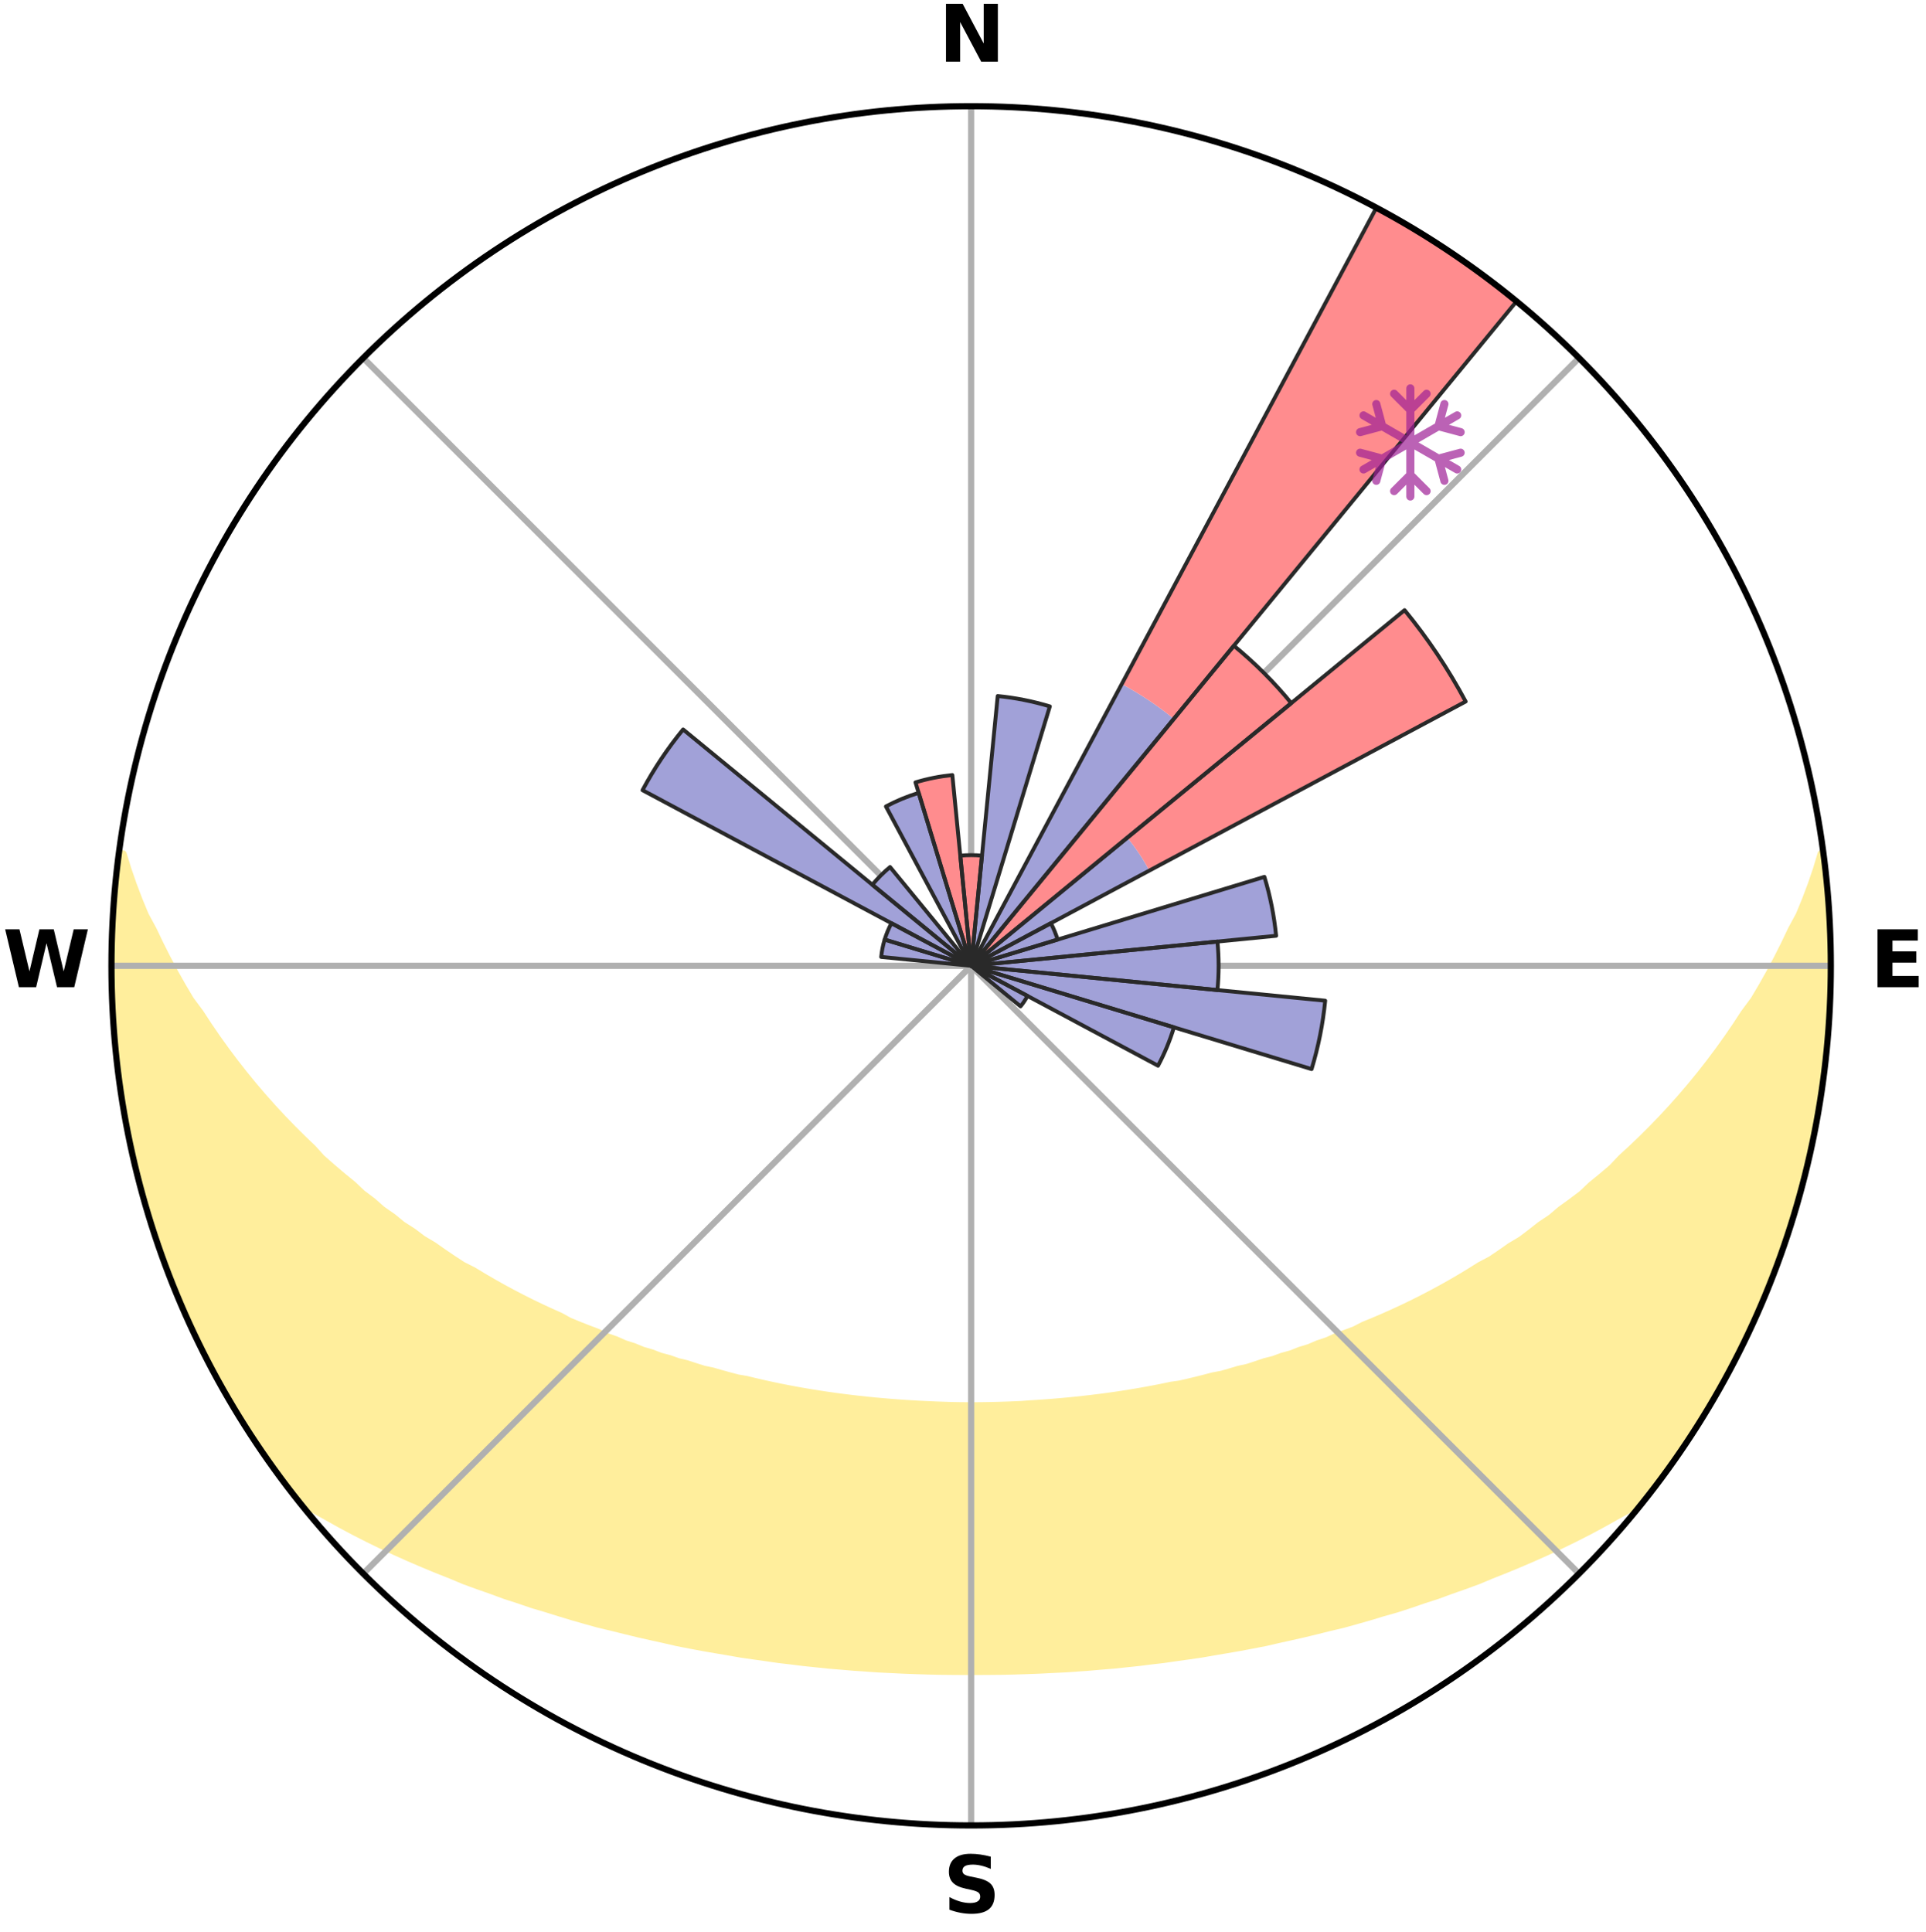 <?xml version="1.0" encoding="utf-8" standalone="no"?>
<!DOCTYPE svg PUBLIC "-//W3C//DTD SVG 1.1//EN"
  "http://www.w3.org/Graphics/SVG/1.1/DTD/svg11.dtd">
<svg xmlns:xlink="http://www.w3.org/1999/xlink" width="248.41pt" height="249.158pt" viewBox="0 0 248.41 249.158" xmlns="http://www.w3.org/2000/svg" version="1.1">
 <title>Ski Rose for Zvičina</title>
 <defs>
  <style type="text/css">*{stroke-linejoin: round; stroke-linecap: butt}</style>
 </defs>
 <g id="figure_1">
  <g id="patch_1">
   <path d="M 0 249.158 
L 248.41 249.158 
L 248.41 0 
L 0 0 
z
" style="fill: #ffffff"/>
  </g>
  <g id="axes_1">
   <g id="patch_2">
    <path d="M 236.135 124.579 
C 236.135 110.018 233.267 95.599 227.695 82.147 
C 222.122 68.695 213.955 56.471 203.659 46.175 
C 193.363 35.879 181.139 27.711 167.687 22.139 
C 154.235 16.567 139.815 13.699 125.255 13.699 
C 110.694 13.699 96.275 16.567 82.823 22.139 
C 69.371 27.711 57.147 35.879 46.851 46.175 
C 36.555 56.471 28.387 68.695 22.815 82.147 
C 17.243 95.599 14.375 110.018 14.375 124.579 
C 14.375 139.14 17.243 153.559 22.815 167.011 
C 28.387 180.463 36.555 192.687 46.851 202.983 
C 57.147 213.279 69.371 221.447 82.823 227.019 
C 96.275 232.591 110.694 235.459 125.255 235.459 
C 139.815 235.459 154.235 232.591 167.687 227.019 
C 181.139 221.447 193.363 213.279 203.659 202.983 
C 213.955 192.687 222.122 180.463 227.695 167.011 
C 233.267 153.559 236.135 139.14 236.135 124.579 
M 125.255 124.579 
C 125.255 124.579 125.255 124.579 125.255 124.579 
C 125.255 124.579 125.255 124.579 125.255 124.579 
C 125.255 124.579 125.255 124.579 125.255 124.579 
C 125.255 124.579 125.255 124.579 125.255 124.579 
C 125.255 124.579 125.255 124.579 125.255 124.579 
C 125.255 124.579 125.255 124.579 125.255 124.579 
C 125.255 124.579 125.255 124.579 125.255 124.579 
C 125.255 124.579 125.255 124.579 125.255 124.579 
C 125.255 124.579 125.255 124.579 125.255 124.579 
C 125.255 124.579 125.255 124.579 125.255 124.579 
C 125.255 124.579 125.255 124.579 125.255 124.579 
C 125.255 124.579 125.255 124.579 125.255 124.579 
C 125.255 124.579 125.255 124.579 125.255 124.579 
C 125.255 124.579 125.255 124.579 125.255 124.579 
C 125.255 124.579 125.255 124.579 125.255 124.579 
C 125.255 124.579 125.255 124.579 125.255 124.579 
z
" style="fill: #ffffff"/>
   </g>
   <g id="PolyCollection_1">
    <defs>
     <path id="mfd06b7453c" d="M 235.089 -139.039 
L 234.925 -139.017 
L 234.318 -137.005 
L 233.638 -135.015 
L 232.896 -133.051 
L 232.099 -131.114 
L 231.065 -129.199 
L 230.177 -127.327 
L 229.249 -125.487 
L 228.285 -123.68 
L 227.287 -121.907 
L 226.257 -120.169 
L 225.004 -118.478 
L 223.915 -116.814 
L 222.799 -115.187 
L 221.657 -113.595 
L 220.491 -112.041 
L 219.302 -110.524 
L 218.092 -109.044 
L 216.861 -107.601 
L 215.611 -106.196 
L 214.343 -104.829 
L 213.059 -103.499 
L 211.76 -102.207 
L 210.447 -100.953 
L 209.121 -99.737 
L 207.961 -98.502 
L 206.612 -97.357 
L 205.253 -96.25 
L 204.058 -95.116 
L 202.683 -94.079 
L 201.301 -93.08 
L 200.08 -92.044 
L 198.688 -91.114 
L 197.454 -90.142 
L 196.212 -89.201 
L 194.811 -88.37 
L 193.562 -87.491 
L 192.309 -86.642 
L 190.907 -85.907 
L 189.651 -85.117 
L 188.393 -84.355 
L 187.135 -83.622 
L 185.876 -82.915 
L 184.618 -82.236 
L 183.361 -81.583 
L 182.106 -80.955 
L 180.854 -80.353 
L 179.605 -79.776 
L 178.36 -79.223 
L 177.119 -78.693 
L 175.883 -78.187 
L 174.755 -77.605 
L 173.527 -77.142 
L 172.305 -76.7 
L 171.183 -76.181 
L 169.971 -75.78 
L 168.853 -75.3 
L 167.654 -74.936 
L 166.542 -74.494 
L 165.355 -74.166 
L 164.25 -73.76 
L 163.078 -73.464 
L 161.981 -73.091 
L 160.886 -72.735 
L 159.735 -72.485 
L 158.65 -72.159 
L 157.568 -71.849 
L 156.439 -71.639 
L 155.367 -71.356 
L 154.299 -71.087 
L 153.234 -70.832 
L 152.173 -70.589 
L 151.08 -70.435 
L 150.03 -70.216 
L 148.983 -70.008 
L 147.94 -69.812 
L 146.901 -69.627 
L 145.866 -69.453 
L 144.834 -69.289 
L 143.806 -69.135 
L 142.782 -68.991 
L 141.761 -68.856 
L 140.743 -68.731 
L 139.728 -68.614 
L 138.717 -68.506 
L 137.708 -68.406 
L 136.702 -68.314 
L 135.698 -68.23 
L 134.697 -68.154 
L 133.698 -68.085 
L 132.7 -68.024 
L 131.707 -67.948 
L 130.712 -67.905 
L 129.718 -67.868 
L 128.725 -67.838 
L 127.733 -67.814 
L 126.742 -67.798 
L 125.75 -67.788 
L 124.759 -67.788 
L 123.768 -67.798 
L 122.776 -67.816 
L 121.785 -67.85 
L 120.793 -67.884 
L 119.8 -67.925 
L 118.805 -67.973 
L 117.81 -68.028 
L 116.812 -68.09 
L 115.813 -68.159 
L 114.812 -68.236 
L 113.809 -68.32 
L 112.803 -68.412 
L 111.794 -68.513 
L 110.783 -68.621 
L 109.769 -68.739 
L 108.751 -68.865 
L 107.731 -69 
L 106.707 -69.144 
L 105.679 -69.299 
L 104.648 -69.463 
L 103.613 -69.638 
L 102.574 -69.823 
L 101.532 -70.02 
L 100.486 -70.228 
L 99.436 -70.448 
L 98.382 -70.68 
L 97.324 -70.924 
L 96.263 -71.182 
L 95.151 -71.37 
L 94.079 -71.653 
L 93.004 -71.951 
L 91.926 -72.263 
L 90.785 -72.501 
L 89.697 -72.842 
L 88.606 -73.2 
L 87.444 -73.481 
L 86.345 -73.871 
L 85.169 -74.184 
L 84.062 -74.608 
L 82.872 -74.955 
L 81.758 -75.415 
L 80.556 -75.798 
L 79.437 -76.298 
L 78.223 -76.72 
L 77.102 -77.259 
L 75.878 -77.722 
L 74.649 -78.207 
L 73.414 -78.714 
L 72.286 -79.34 
L 71.046 -79.892 
L 69.801 -80.469 
L 68.553 -81.07 
L 67.303 -81.697 
L 66.05 -82.349 
L 64.797 -83.027 
L 63.543 -83.733 
L 62.288 -84.465 
L 61.035 -85.225 
L 59.639 -85.928 
L 58.386 -86.747 
L 57.137 -87.594 
L 55.892 -88.471 
L 54.496 -89.3 
L 53.258 -90.238 
L 51.866 -91.134 
L 50.64 -92.136 
L 49.256 -93.099 
L 48.046 -94.166 
L 46.674 -95.199 
L 45.483 -96.33 
L 44.128 -97.434 
L 42.783 -98.576 
L 41.447 -99.754 
L 40.304 -101.02 
L 38.995 -102.271 
L 37.699 -103.559 
L 36.419 -104.885 
L 35.155 -106.248 
L 33.908 -107.649 
L 32.681 -109.087 
L 31.473 -110.563 
L 30.287 -112.076 
L 29.124 -113.626 
L 27.985 -115.213 
L 26.872 -116.836 
L 25.786 -118.495 
L 24.535 -120.182 
L 23.507 -121.915 
L 22.511 -123.682 
L 21.549 -125.484 
L 20.622 -127.319 
L 19.733 -129.186 
L 18.699 -131.096 
L 17.9 -133.028 
L 17.153 -134.988 
L 16.467 -136.974 
L 15.85 -138.982 
L 15.358 -139.047 
L 15.358 -139.047 
L 15.088 -137.131 
L 14.95 -135.2 
L 14.747 -133.276 
L 14.676 -131.342 
L 14.538 -129.413 
L 14.432 -127.481 
L 14.462 -125.546 
L 14.421 -123.612 
L 14.413 -121.677 
L 14.541 -119.745 
L 14.598 -117.811 
L 14.791 -115.885 
L 14.911 -113.954 
L 15.169 -112.036 
L 15.352 -110.11 
L 15.727 -108.21 
L 15.919 -106.283 
L 16.243 -104.375 
L 16.66 -102.485 
L 17.108 -100.604 
L 17.476 -98.704 
L 18.029 -96.849 
L 18.417 -94.95 
L 19.031 -93.114 
L 19.523 -91.242 
L 20.158 -89.414 
L 20.749 -87.572 
L 21.446 -85.766 
L 22.097 -83.944 
L 22.855 -82.164 
L 23.643 -80.397 
L 24.388 -78.612 
L 25.238 -76.873 
L 26.048 -75.117 
L 26.959 -73.41 
L 27.84 -71.687 
L 28.761 -69.985 
L 29.725 -68.308 
L 30.765 -66.675 
L 31.742 -65.005 
L 32.845 -63.414 
L 33.888 -61.784 
L 34.989 -60.193 
L 36.131 -58.631 
L 37.291 -57.082 
L 38.593 -55.645 
L 40.317 -54.562 
L 42.117 -53.572 
L 43.879 -52.584 
L 45.653 -51.637 
L 47.434 -50.73 
L 49.22 -49.86 
L 51.008 -49.025 
L 52.797 -48.224 
L 54.584 -47.456 
L 56.37 -46.719 
L 58.153 -46.012 
L 59.89 -45.285 
L 61.666 -44.637 
L 63.437 -44.016 
L 65.169 -43.378 
L 66.93 -42.811 
L 68.651 -42.22 
L 70.4 -41.702 
L 72.115 -41.167 
L 73.823 -40.649 
L 75.529 -40.161 
L 77.227 -39.69 
L 78.944 -39.285 
L 80.634 -38.863 
L 82.315 -38.455 
L 83.994 -38.074 
L 85.665 -37.707 
L 87.316 -37.325 
L 88.979 -37.003 
L 90.635 -36.691 
L 92.288 -36.405 
L 93.933 -36.128 
L 95.564 -35.841 
L 97.202 -35.606 
L 98.832 -35.378 
L 100.452 -35.143 
L 102.076 -34.955 
L 103.69 -34.753 
L 105.304 -34.586 
L 106.911 -34.417 
L 108.52 -34.286 
L 110.122 -34.148 
L 111.723 -34.037 
L 113.32 -33.928 
L 114.918 -33.851 
L 116.511 -33.772 
L 118.103 -33.712 
L 119.694 -33.661 
L 121.284 -33.625 
L 122.873 -33.61 
L 124.461 -33.6 
L 126.049 -33.6 
L 127.637 -33.61 
L 129.226 -33.625 
L 130.816 -33.661 
L 132.406 -33.712 
L 133.999 -33.772 
L 135.592 -33.852 
L 137.189 -33.929 
L 138.786 -34.037 
L 140.388 -34.149 
L 141.989 -34.287 
L 143.598 -34.418 
L 145.206 -34.587 
L 146.82 -34.754 
L 148.433 -34.956 
L 150.057 -35.144 
L 151.677 -35.379 
L 153.308 -35.607 
L 154.946 -35.842 
L 156.577 -36.129 
L 158.221 -36.406 
L 159.874 -36.692 
L 161.53 -37.004 
L 163.194 -37.326 
L 164.844 -37.708 
L 166.515 -38.076 
L 168.194 -38.456 
L 169.875 -38.865 
L 171.565 -39.286 
L 173.282 -39.691 
L 174.98 -40.163 
L 176.686 -40.651 
L 178.393 -41.169 
L 180.136 -41.662 
L 181.858 -42.221 
L 183.578 -42.813 
L 185.339 -43.38 
L 187.072 -44.018 
L 188.843 -44.638 
L 190.619 -45.287 
L 192.355 -46.015 
L 194.138 -46.721 
L 195.924 -47.458 
L 197.711 -48.226 
L 199.5 -49.027 
L 201.288 -49.862 
L 203.074 -50.732 
L 204.855 -51.639 
L 206.629 -52.586 
L 208.391 -53.574 
L 210.191 -54.563 
L 211.916 -55.646 
L 213.218 -57.083 
L 214.378 -58.631 
L 215.502 -60.206 
L 216.598 -61.801 
L 217.698 -63.392 
L 218.682 -65.059 
L 219.705 -66.7 
L 220.788 -68.306 
L 221.707 -70.009 
L 222.661 -71.692 
L 223.599 -73.384 
L 224.425 -75.135 
L 225.26 -76.879 
L 226.133 -78.606 
L 226.927 -80.371 
L 227.621 -82.177 
L 228.381 -83.957 
L 229.106 -85.751 
L 229.698 -87.594 
L 230.364 -89.41 
L 230.987 -91.242 
L 231.561 -93.09 
L 232.1 -94.948 
L 232.45 -96.857 
L 233.068 -98.695 
L 233.497 -100.582 
L 233.881 -102.479 
L 234.223 -104.383 
L 234.524 -106.294 
L 234.807 -108.206 
L 235.031 -110.127 
L 235.405 -112.029 
L 235.555 -113.958 
L 235.666 -115.89 
L 235.905 -117.811 
L 235.974 -119.745 
L 235.976 -121.68 
L 236.108 -123.612 
L 236.074 -125.546 
L 236.005 -127.479 
L 235.999 -129.414 
L 235.864 -131.344 
L 235.695 -133.271 
L 235.623 -135.206 
L 235.388 -137.127 
L 235.089 -139.039 
z
" style="stroke: #ffee9c"/>
    </defs>
    <g clip-path="url(#p7c2e1bbb22)">
     <use xlink:href="#mfd06b7453c" x="0" y="249.158" style="fill: #ffee9c; stroke: #ffee9c"/>
    </g>
   </g>
   <g id="matplotlib.axis_1">
    <g id="xtick_1">
     <g id="line2d_1">
      <path d="M 125.255 124.579 
L 125.255 13.699 
" clip-path="url(#p7c2e1bbb22)" style="fill: none; stroke: #b0b0b0; stroke-width: 0.8; stroke-linecap: square"/>
     </g>
     <g id="text_1">
      <!-- N -->
      <g transform="translate(121.07 7.958) scale(0.1 -0.1)">
       <defs>
        <path id="DejaVuSans-Bold-4e" d="M 588 4666 
L 1931 4666 
L 3628 1466 
L 3628 4666 
L 4769 4666 
L 4769 0 
L 3425 0 
L 1728 3200 
L 1728 0 
L 588 0 
L 588 4666 
z
" transform="scale(0.016)"/>
       </defs>
       <use xlink:href="#DejaVuSans-Bold-4e"/>
      </g>
     </g>
    </g>
    <g id="xtick_2">
     <g id="line2d_2">
      <path d="M 125.255 124.579 
L 203.659 46.175 
" clip-path="url(#p7c2e1bbb22)" style="fill: none; stroke: #b0b0b0; stroke-width: 0.8; stroke-linecap: square"/>
     </g>
    </g>
    <g id="xtick_3">
     <g id="line2d_3">
      <path d="M 125.255 124.579 
L 236.135 124.579 
" clip-path="url(#p7c2e1bbb22)" style="fill: none; stroke: #b0b0b0; stroke-width: 0.8; stroke-linecap: square"/>
     </g>
     <g id="text_2">
      <!-- E -->
      <g transform="translate(241.219 127.338) scale(0.1 -0.1)">
       <defs>
        <path id="DejaVuSans-Bold-45" d="M 588 4666 
L 3834 4666 
L 3834 3756 
L 1791 3756 
L 1791 2888 
L 3713 2888 
L 3713 1978 
L 1791 1978 
L 1791 909 
L 3903 909 
L 3903 0 
L 588 0 
L 588 4666 
z
" transform="scale(0.016)"/>
       </defs>
       <use xlink:href="#DejaVuSans-Bold-45"/>
      </g>
     </g>
    </g>
    <g id="xtick_4">
     <g id="line2d_4">
      <path d="M 125.255 124.579 
L 203.659 202.983 
" clip-path="url(#p7c2e1bbb22)" style="fill: none; stroke: #b0b0b0; stroke-width: 0.8; stroke-linecap: square"/>
     </g>
    </g>
    <g id="xtick_5">
     <g id="line2d_5">
      <path d="M 125.255 124.579 
L 125.255 235.459 
" clip-path="url(#p7c2e1bbb22)" style="fill: none; stroke: #b0b0b0; stroke-width: 0.8; stroke-linecap: square"/>
     </g>
     <g id="text_3">
      <!-- S -->
      <g transform="translate(121.654 246.718) scale(0.1 -0.1)">
       <defs>
        <path id="DejaVuSans-Bold-53" d="M 3834 4519 
L 3834 3531 
Q 3450 3703 3084 3790 
Q 2719 3878 2394 3878 
Q 1963 3878 1756 3759 
Q 1550 3641 1550 3391 
Q 1550 3203 1689 3098 
Q 1828 2994 2194 2919 
L 2706 2816 
Q 3484 2659 3812 2340 
Q 4141 2022 4141 1434 
Q 4141 663 3683 286 
Q 3225 -91 2284 -91 
Q 1841 -91 1394 -6 
Q 947 78 500 244 
L 500 1259 
Q 947 1022 1364 901 
Q 1781 781 2169 781 
Q 2563 781 2772 912 
Q 2981 1044 2981 1288 
Q 2981 1506 2839 1625 
Q 2697 1744 2272 1838 
L 1806 1941 
Q 1106 2091 782 2419 
Q 459 2747 459 3303 
Q 459 4000 909 4375 
Q 1359 4750 2203 4750 
Q 2588 4750 2994 4692 
Q 3400 4634 3834 4519 
z
" transform="scale(0.016)"/>
       </defs>
       <use xlink:href="#DejaVuSans-Bold-53"/>
      </g>
     </g>
    </g>
    <g id="xtick_6">
     <g id="line2d_6">
      <path d="M 125.255 124.579 
L 46.851 202.983 
" clip-path="url(#p7c2e1bbb22)" style="fill: none; stroke: #b0b0b0; stroke-width: 0.8; stroke-linecap: square"/>
     </g>
    </g>
    <g id="xtick_7">
     <g id="line2d_7">
      <path d="M 125.255 124.579 
L 14.375 124.579 
" clip-path="url(#p7c2e1bbb22)" style="fill: none; stroke: #b0b0b0; stroke-width: 0.8; stroke-linecap: square"/>
     </g>
     <g id="text_4">
      <!-- W -->
      <g transform="translate(0.36 127.338) scale(0.1 -0.1)">
       <defs>
        <path id="DejaVuSans-Bold-57" d="M 191 4666 
L 1344 4666 
L 2150 1275 
L 2950 4666 
L 4109 4666 
L 4909 1275 
L 5716 4666 
L 6859 4666 
L 5759 0 
L 4372 0 
L 3525 3547 
L 2688 0 
L 1300 0 
L 191 4666 
z
" transform="scale(0.016)"/>
       </defs>
       <use xlink:href="#DejaVuSans-Bold-57"/>
      </g>
     </g>
    </g>
    <g id="xtick_8">
     <g id="line2d_8">
      <path d="M 125.255 124.579 
L 46.851 46.175 
" clip-path="url(#p7c2e1bbb22)" style="fill: none; stroke: #b0b0b0; stroke-width: 0.8; stroke-linecap: square"/>
     </g>
    </g>
   </g>
   <g id="matplotlib.axis_2"/>
   <g id="patch_3">
    <path d="M 125.255 124.579 
C 125.255 124.579 125.255 124.579 125.255 124.579 
C 125.255 124.579 125.255 124.579 125.255 124.579 
L 125.255 124.579 
C 125.255 124.579 125.255 124.579 125.255 124.579 
C 125.255 124.579 125.255 124.579 125.255 124.579 
z
" clip-path="url(#p7c2e1bbb22)" style="fill: #d9d9d9"/>
   </g>
   <g id="patch_4">
    <path d="M 125.255 124.579 
C 125.255 124.579 125.255 124.579 125.255 124.579 
C 125.255 124.579 125.255 124.579 125.255 124.579 
L 125.255 124.579 
C 125.255 124.579 125.255 124.579 125.255 124.579 
C 125.255 124.579 125.255 124.579 125.255 124.579 
z
" clip-path="url(#p7c2e1bbb22)" style="fill: #d9d9d9"/>
   </g>
   <g id="patch_5">
    <path d="M 125.255 124.579 
C 125.255 124.579 125.255 124.579 125.255 124.579 
C 125.255 124.579 125.255 124.579 125.255 124.579 
L 125.255 124.579 
C 125.255 124.579 125.255 124.579 125.255 124.579 
C 125.255 124.579 125.255 124.579 125.255 124.579 
z
" clip-path="url(#p7c2e1bbb22)" style="fill: #d9d9d9"/>
   </g>
   <g id="patch_6">
    <path d="M 125.255 124.579 
C 125.255 124.579 125.255 124.579 125.255 124.579 
C 125.255 124.579 125.255 124.579 125.255 124.579 
L 125.255 124.579 
C 125.255 124.579 125.255 124.579 125.255 124.579 
C 125.255 124.579 125.255 124.579 125.255 124.579 
z
" clip-path="url(#p7c2e1bbb22)" style="fill: #d9d9d9"/>
   </g>
   <g id="patch_7">
    <path d="M 125.255 124.579 
C 125.255 124.579 125.255 124.579 125.255 124.579 
C 125.255 124.579 125.255 124.579 125.255 124.579 
L 125.255 124.579 
C 125.255 124.579 125.255 124.579 125.255 124.579 
C 125.255 124.579 125.255 124.579 125.255 124.579 
z
" clip-path="url(#p7c2e1bbb22)" style="fill: #d9d9d9"/>
   </g>
   <g id="patch_8">
    <path d="M 125.255 124.579 
C 125.255 124.579 125.255 124.579 125.255 124.579 
C 125.255 124.579 125.255 124.579 125.255 124.579 
L 125.255 124.579 
C 125.255 124.579 125.255 124.579 125.255 124.579 
C 125.255 124.579 125.255 124.579 125.255 124.579 
z
" clip-path="url(#p7c2e1bbb22)" style="fill: #d9d9d9"/>
   </g>
   <g id="patch_9">
    <path d="M 125.255 124.579 
C 125.255 124.579 125.255 124.579 125.255 124.579 
C 125.255 124.579 125.255 124.579 125.255 124.579 
L 125.255 124.579 
C 125.255 124.579 125.255 124.579 125.255 124.579 
C 125.255 124.579 125.255 124.579 125.255 124.579 
z
" clip-path="url(#p7c2e1bbb22)" style="fill: #d9d9d9"/>
   </g>
   <g id="patch_10">
    <path d="M 125.255 124.579 
C 125.255 124.579 125.255 124.579 125.255 124.579 
C 125.255 124.579 125.255 124.579 125.255 124.579 
L 125.255 124.579 
C 125.255 124.579 125.255 124.579 125.255 124.579 
C 125.255 124.579 125.255 124.579 125.255 124.579 
z
" clip-path="url(#p7c2e1bbb22)" style="fill: #d9d9d9"/>
   </g>
   <g id="patch_11">
    <path d="M 125.255 124.579 
C 125.255 124.579 125.255 124.579 125.255 124.579 
C 125.255 124.579 125.255 124.579 125.255 124.579 
L 125.255 124.579 
C 125.255 124.579 125.255 124.579 125.255 124.579 
C 125.255 124.579 125.255 124.579 125.255 124.579 
z
" clip-path="url(#p7c2e1bbb22)" style="fill: #d9d9d9"/>
   </g>
   <g id="patch_12">
    <path d="M 125.255 124.579 
C 125.255 124.579 125.255 124.579 125.255 124.579 
C 125.255 124.579 125.255 124.579 125.255 124.579 
L 125.255 124.579 
C 125.255 124.579 125.255 124.579 125.255 124.579 
C 125.255 124.579 125.255 124.579 125.255 124.579 
z
" clip-path="url(#p7c2e1bbb22)" style="fill: #d9d9d9"/>
   </g>
   <g id="patch_13">
    <path d="M 125.255 124.579 
C 125.255 124.579 125.255 124.579 125.255 124.579 
C 125.255 124.579 125.255 124.579 125.255 124.579 
L 125.255 124.579 
C 125.255 124.579 125.255 124.579 125.255 124.579 
C 125.255 124.579 125.255 124.579 125.255 124.579 
z
" clip-path="url(#p7c2e1bbb22)" style="fill: #d9d9d9"/>
   </g>
   <g id="patch_14">
    <path d="M 125.255 124.579 
C 125.255 124.579 125.255 124.579 125.255 124.579 
C 125.255 124.579 125.255 124.579 125.255 124.579 
L 125.255 124.579 
C 125.255 124.579 125.255 124.579 125.255 124.579 
C 125.255 124.579 125.255 124.579 125.255 124.579 
z
" clip-path="url(#p7c2e1bbb22)" style="fill: #d9d9d9"/>
   </g>
   <g id="patch_15">
    <path d="M 125.255 124.579 
C 125.255 124.579 125.255 124.579 125.255 124.579 
C 125.255 124.579 125.255 124.579 125.255 124.579 
L 125.255 124.579 
C 125.255 124.579 125.255 124.579 125.255 124.579 
C 125.255 124.579 125.255 124.579 125.255 124.579 
z
" clip-path="url(#p7c2e1bbb22)" style="fill: #d9d9d9"/>
   </g>
   <g id="patch_16">
    <path d="M 125.255 124.579 
C 125.255 124.579 125.255 124.579 125.255 124.579 
C 125.255 124.579 125.255 124.579 125.255 124.579 
L 125.255 124.579 
C 125.255 124.579 125.255 124.579 125.255 124.579 
C 125.255 124.579 125.255 124.579 125.255 124.579 
z
" clip-path="url(#p7c2e1bbb22)" style="fill: #d9d9d9"/>
   </g>
   <g id="patch_17">
    <path d="M 125.255 124.579 
C 125.255 124.579 125.255 124.579 125.255 124.579 
C 125.255 124.579 125.255 124.579 125.255 124.579 
L 125.255 124.579 
C 125.255 124.579 125.255 124.579 125.255 124.579 
C 125.255 124.579 125.255 124.579 125.255 124.579 
z
" clip-path="url(#p7c2e1bbb22)" style="fill: #d9d9d9"/>
   </g>
   <g id="patch_18">
    <path d="M 125.255 124.579 
C 125.255 124.579 125.255 124.579 125.255 124.579 
C 125.255 124.579 125.255 124.579 125.255 124.579 
L 125.255 124.579 
C 125.255 124.579 125.255 124.579 125.255 124.579 
C 125.255 124.579 125.255 124.579 125.255 124.579 
z
" clip-path="url(#p7c2e1bbb22)" style="fill: #d9d9d9"/>
   </g>
   <g id="patch_19">
    <path d="M 125.255 124.579 
C 125.255 124.579 125.255 124.579 125.255 124.579 
C 125.255 124.579 125.255 124.579 125.255 124.579 
L 125.255 124.579 
C 125.255 124.579 125.255 124.579 125.255 124.579 
C 125.255 124.579 125.255 124.579 125.255 124.579 
z
" clip-path="url(#p7c2e1bbb22)" style="fill: #d9d9d9"/>
   </g>
   <g id="patch_20">
    <path d="M 125.255 124.579 
C 125.255 124.579 125.255 124.579 125.255 124.579 
C 125.255 124.579 125.255 124.579 125.255 124.579 
L 125.255 124.579 
C 125.255 124.579 125.255 124.579 125.255 124.579 
C 125.255 124.579 125.255 124.579 125.255 124.579 
z
" clip-path="url(#p7c2e1bbb22)" style="fill: #d9d9d9"/>
   </g>
   <g id="patch_21">
    <path d="M 125.255 124.579 
C 125.255 124.579 125.255 124.579 125.255 124.579 
C 125.255 124.579 125.255 124.579 125.255 124.579 
L 125.255 124.579 
C 125.255 124.579 125.255 124.579 125.255 124.579 
C 125.255 124.579 125.255 124.579 125.255 124.579 
z
" clip-path="url(#p7c2e1bbb22)" style="fill: #d9d9d9"/>
   </g>
   <g id="patch_22">
    <path d="M 125.255 124.579 
C 125.255 124.579 125.255 124.579 125.255 124.579 
C 125.255 124.579 125.255 124.579 125.255 124.579 
L 125.255 124.579 
C 125.255 124.579 125.255 124.579 125.255 124.579 
C 125.255 124.579 125.255 124.579 125.255 124.579 
z
" clip-path="url(#p7c2e1bbb22)" style="fill: #d9d9d9"/>
   </g>
   <g id="patch_23">
    <path d="M 125.255 124.579 
C 125.255 124.579 125.255 124.579 125.255 124.579 
C 125.255 124.579 125.255 124.579 125.255 124.579 
L 125.255 124.579 
C 125.255 124.579 125.255 124.579 125.255 124.579 
C 125.255 124.579 125.255 124.579 125.255 124.579 
z
" clip-path="url(#p7c2e1bbb22)" style="fill: #d9d9d9"/>
   </g>
   <g id="patch_24">
    <path d="M 125.255 124.579 
C 125.255 124.579 125.255 124.579 125.255 124.579 
C 125.255 124.579 125.255 124.579 125.255 124.579 
L 125.255 124.579 
C 125.255 124.579 125.255 124.579 125.255 124.579 
C 125.255 124.579 125.255 124.579 125.255 124.579 
z
" clip-path="url(#p7c2e1bbb22)" style="fill: #d9d9d9"/>
   </g>
   <g id="patch_25">
    <path d="M 125.255 124.579 
C 125.255 124.579 125.255 124.579 125.255 124.579 
C 125.255 124.579 125.255 124.579 125.255 124.579 
L 125.255 124.579 
C 125.255 124.579 125.255 124.579 125.255 124.579 
C 125.255 124.579 125.255 124.579 125.255 124.579 
z
" clip-path="url(#p7c2e1bbb22)" style="fill: #d9d9d9"/>
   </g>
   <g id="patch_26">
    <path d="M 125.255 124.579 
C 125.255 124.579 125.255 124.579 125.255 124.579 
C 125.255 124.579 125.255 124.579 125.255 124.579 
L 125.255 124.579 
C 125.255 124.579 125.255 124.579 125.255 124.579 
C 125.255 124.579 125.255 124.579 125.255 124.579 
z
" clip-path="url(#p7c2e1bbb22)" style="fill: #d9d9d9"/>
   </g>
   <g id="patch_27">
    <path d="M 125.255 124.579 
C 125.255 124.579 125.255 124.579 125.255 124.579 
C 125.255 124.579 125.255 124.579 125.255 124.579 
L 125.255 124.579 
C 125.255 124.579 125.255 124.579 125.255 124.579 
C 125.255 124.579 125.255 124.579 125.255 124.579 
z
" clip-path="url(#p7c2e1bbb22)" style="fill: #d9d9d9"/>
   </g>
   <g id="patch_28">
    <path d="M 125.255 124.579 
C 125.255 124.579 125.255 124.579 125.255 124.579 
C 125.255 124.579 125.255 124.579 125.255 124.579 
L 125.255 124.579 
C 125.255 124.579 125.255 124.579 125.255 124.579 
C 125.255 124.579 125.255 124.579 125.255 124.579 
z
" clip-path="url(#p7c2e1bbb22)" style="fill: #d9d9d9"/>
   </g>
   <g id="patch_29">
    <path d="M 125.255 124.579 
C 125.255 124.579 125.255 124.579 125.255 124.579 
C 125.255 124.579 125.255 124.579 125.255 124.579 
L 125.255 124.579 
C 125.255 124.579 125.255 124.579 125.255 124.579 
C 125.255 124.579 125.255 124.579 125.255 124.579 
z
" clip-path="url(#p7c2e1bbb22)" style="fill: #d9d9d9"/>
   </g>
   <g id="patch_30">
    <path d="M 125.255 124.579 
C 125.255 124.579 125.255 124.579 125.255 124.579 
C 125.255 124.579 125.255 124.579 125.255 124.579 
L 125.255 124.579 
C 125.255 124.579 125.255 124.579 125.255 124.579 
C 125.255 124.579 125.255 124.579 125.255 124.579 
z
" clip-path="url(#p7c2e1bbb22)" style="fill: #d9d9d9"/>
   </g>
   <g id="patch_31">
    <path d="M 125.255 124.579 
C 125.255 124.579 125.255 124.579 125.255 124.579 
C 125.255 124.579 125.255 124.579 125.255 124.579 
L 125.255 124.579 
C 125.255 124.579 125.255 124.579 125.255 124.579 
C 125.255 124.579 125.255 124.579 125.255 124.579 
z
" clip-path="url(#p7c2e1bbb22)" style="fill: #d9d9d9"/>
   </g>
   <g id="patch_32">
    <path d="M 125.255 124.579 
C 125.255 124.579 125.255 124.579 125.255 124.579 
C 125.255 124.579 125.255 124.579 125.255 124.579 
L 125.255 124.579 
C 125.255 124.579 125.255 124.579 125.255 124.579 
C 125.255 124.579 125.255 124.579 125.255 124.579 
z
" clip-path="url(#p7c2e1bbb22)" style="fill: #d9d9d9"/>
   </g>
   <g id="patch_33">
    <path d="M 125.255 124.579 
C 125.255 124.579 125.255 124.579 125.255 124.579 
C 125.255 124.579 125.255 124.579 125.255 124.579 
L 125.255 124.579 
C 125.255 124.579 125.255 124.579 125.255 124.579 
C 125.255 124.579 125.255 124.579 125.255 124.579 
z
" clip-path="url(#p7c2e1bbb22)" style="fill: #d9d9d9"/>
   </g>
   <g id="patch_34">
    <path d="M 125.255 124.579 
C 125.255 124.579 125.255 124.579 125.255 124.579 
C 125.255 124.579 125.255 124.579 125.255 124.579 
L 125.255 124.579 
C 125.255 124.579 125.255 124.579 125.255 124.579 
C 125.255 124.579 125.255 124.579 125.255 124.579 
z
" clip-path="url(#p7c2e1bbb22)" style="fill: #d9d9d9"/>
   </g>
   <g id="patch_35">
    <path d="M 125.255 124.579 
C 125.255 124.579 125.255 124.579 125.255 124.579 
C 125.255 124.579 125.255 124.579 125.255 124.579 
L 125.255 124.579 
C 125.255 124.579 125.255 124.579 125.255 124.579 
C 125.255 124.579 125.255 124.579 125.255 124.579 
z
" clip-path="url(#p7c2e1bbb22)" style="fill: #a1a1d8"/>
   </g>
   <g id="patch_36">
    <path d="M 125.255 124.579 
C 125.255 124.579 125.255 124.579 125.255 124.579 
C 125.255 124.579 125.255 124.579 125.255 124.579 
L 135.405 91.118 
C 134.31 90.786 133.199 90.508 132.076 90.285 
C 130.954 90.061 129.821 89.893 128.682 89.781 
z
" clip-path="url(#p7c2e1bbb22)" style="fill: #a1a1d8"/>
   </g>
   <g id="patch_37">
    <path d="M 125.255 124.579 
C 125.255 124.579 125.255 124.579 125.255 124.579 
C 125.255 124.579 125.255 124.579 125.255 124.579 
L 125.255 124.579 
C 125.255 124.579 125.255 124.579 125.255 124.579 
C 125.255 124.579 125.255 124.579 125.255 124.579 
z
" clip-path="url(#p7c2e1bbb22)" style="fill: #a1a1d8"/>
   </g>
   <g id="patch_38">
    <path d="M 125.255 124.579 
C 125.255 124.579 125.255 124.579 125.255 124.579 
C 125.255 124.579 125.255 124.579 125.255 124.579 
L 151.397 92.725 
C 150.354 91.869 149.27 91.065 148.149 90.316 
C 147.027 89.566 145.87 88.872 144.68 88.237 
z
" clip-path="url(#p7c2e1bbb22)" style="fill: #a1a1d8"/>
   </g>
   <g id="patch_39">
    <path d="M 125.255 124.579 
C 125.255 124.579 125.255 124.579 125.255 124.579 
C 125.255 124.579 125.255 124.579 125.255 124.579 
L 125.255 124.579 
C 125.255 124.579 125.255 124.579 125.255 124.579 
C 125.255 124.579 125.255 124.579 125.255 124.579 
z
" clip-path="url(#p7c2e1bbb22)" style="fill: #a1a1d8"/>
   </g>
   <g id="patch_40">
    <path d="M 125.255 124.579 
C 125.255 124.579 125.255 124.579 125.255 124.579 
C 125.255 124.579 125.255 124.579 125.255 124.579 
L 148.24 112.293 
C 147.838 111.541 147.399 110.809 146.925 110.1 
C 146.451 109.39 145.943 108.705 145.401 108.045 
z
" clip-path="url(#p7c2e1bbb22)" style="fill: #a1a1d8"/>
   </g>
   <g id="patch_41">
    <path d="M 125.255 124.579 
C 125.255 124.579 125.255 124.579 125.255 124.579 
C 125.255 124.579 125.255 124.579 125.255 124.579 
L 136.408 121.196 
C 136.298 120.831 136.169 120.471 136.023 120.119 
C 135.877 119.766 135.714 119.421 135.534 119.085 
z
" clip-path="url(#p7c2e1bbb22)" style="fill: #a1a1d8"/>
   </g>
   <g id="patch_42">
    <path d="M 125.255 124.579 
C 125.255 124.579 125.255 124.579 125.255 124.579 
C 125.255 124.579 125.255 124.579 125.255 124.579 
L 164.59 120.705 
C 164.463 119.417 164.273 118.137 164.021 116.868 
C 163.769 115.599 163.454 114.343 163.078 113.105 
z
" clip-path="url(#p7c2e1bbb22)" style="fill: #a1a1d8"/>
   </g>
   <g id="patch_43">
    <path d="M 125.255 124.579 
C 125.255 124.579 125.255 124.579 125.255 124.579 
C 125.255 124.579 125.255 124.579 125.255 124.579 
L 157.021 127.708 
C 157.123 126.668 157.175 125.624 157.175 124.579 
C 157.175 123.534 157.123 122.49 157.021 121.45 
z
" clip-path="url(#p7c2e1bbb22)" style="fill: #a1a1d8"/>
   </g>
   <g id="patch_44">
    <path d="M 125.255 124.579 
C 125.255 124.579 125.255 124.579 125.255 124.579 
C 125.255 124.579 125.255 124.579 125.255 124.579 
L 169.166 137.9 
C 169.602 136.462 169.968 135.004 170.261 133.531 
C 170.554 132.058 170.774 130.572 170.921 129.077 
z
" clip-path="url(#p7c2e1bbb22)" style="fill: #a1a1d8"/>
   </g>
   <g id="patch_45">
    <path d="M 125.255 124.579 
C 125.255 124.579 125.255 124.579 125.255 124.579 
C 125.255 124.579 125.255 124.579 125.255 124.579 
L 149.362 137.464 
C 149.783 136.675 150.166 135.866 150.509 135.04 
C 150.851 134.213 151.153 133.37 151.412 132.514 
z
" clip-path="url(#p7c2e1bbb22)" style="fill: #a1a1d8"/>
   </g>
   <g id="patch_46">
    <path d="M 125.255 124.579 
C 125.255 124.579 125.255 124.579 125.255 124.579 
C 125.255 124.579 125.255 124.579 125.255 124.579 
L 131.626 129.808 
C 131.797 129.599 131.958 129.382 132.108 129.158 
C 132.257 128.934 132.396 128.702 132.523 128.464 
z
" clip-path="url(#p7c2e1bbb22)" style="fill: #a1a1d8"/>
   </g>
   <g id="patch_47">
    <path d="M 125.255 124.579 
C 125.255 124.579 125.255 124.579 125.255 124.579 
C 125.255 124.579 125.255 124.579 125.255 124.579 
L 125.255 124.579 
C 125.255 124.579 125.255 124.579 125.255 124.579 
C 125.255 124.579 125.255 124.579 125.255 124.579 
z
" clip-path="url(#p7c2e1bbb22)" style="fill: #a1a1d8"/>
   </g>
   <g id="patch_48">
    <path d="M 125.255 124.579 
C 125.255 124.579 125.255 124.579 125.255 124.579 
C 125.255 124.579 125.255 124.579 125.255 124.579 
L 125.255 124.579 
C 125.255 124.579 125.255 124.579 125.255 124.579 
C 125.255 124.579 125.255 124.579 125.255 124.579 
z
" clip-path="url(#p7c2e1bbb22)" style="fill: #a1a1d8"/>
   </g>
   <g id="patch_49">
    <path d="M 125.255 124.579 
C 125.255 124.579 125.255 124.579 125.255 124.579 
C 125.255 124.579 125.255 124.579 125.255 124.579 
L 125.255 124.579 
C 125.255 124.579 125.255 124.579 125.255 124.579 
C 125.255 124.579 125.255 124.579 125.255 124.579 
z
" clip-path="url(#p7c2e1bbb22)" style="fill: #a1a1d8"/>
   </g>
   <g id="patch_50">
    <path d="M 125.255 124.579 
C 125.255 124.579 125.255 124.579 125.255 124.579 
C 125.255 124.579 125.255 124.579 125.255 124.579 
L 125.255 124.579 
C 125.255 124.579 125.255 124.579 125.255 124.579 
C 125.255 124.579 125.255 124.579 125.255 124.579 
z
" clip-path="url(#p7c2e1bbb22)" style="fill: #a1a1d8"/>
   </g>
   <g id="patch_51">
    <path d="M 125.255 124.579 
C 125.255 124.579 125.255 124.579 125.255 124.579 
C 125.255 124.579 125.255 124.579 125.255 124.579 
L 125.255 124.579 
C 125.255 124.579 125.255 124.579 125.255 124.579 
C 125.255 124.579 125.255 124.579 125.255 124.579 
z
" clip-path="url(#p7c2e1bbb22)" style="fill: #a1a1d8"/>
   </g>
   <g id="patch_52">
    <path d="M 125.255 124.579 
C 125.255 124.579 125.255 124.579 125.255 124.579 
C 125.255 124.579 125.255 124.579 125.255 124.579 
L 125.255 124.579 
C 125.255 124.579 125.255 124.579 125.255 124.579 
C 125.255 124.579 125.255 124.579 125.255 124.579 
z
" clip-path="url(#p7c2e1bbb22)" style="fill: #a1a1d8"/>
   </g>
   <g id="patch_53">
    <path d="M 125.255 124.579 
C 125.255 124.579 125.255 124.579 125.255 124.579 
C 125.255 124.579 125.255 124.579 125.255 124.579 
L 125.255 124.579 
C 125.255 124.579 125.255 124.579 125.255 124.579 
C 125.255 124.579 125.255 124.579 125.255 124.579 
z
" clip-path="url(#p7c2e1bbb22)" style="fill: #a1a1d8"/>
   </g>
   <g id="patch_54">
    <path d="M 125.255 124.579 
C 125.255 124.579 125.255 124.579 125.255 124.579 
C 125.255 124.579 125.255 124.579 125.255 124.579 
L 125.255 124.579 
C 125.255 124.579 125.255 124.579 125.255 124.579 
C 125.255 124.579 125.255 124.579 125.255 124.579 
z
" clip-path="url(#p7c2e1bbb22)" style="fill: #a1a1d8"/>
   </g>
   <g id="patch_55">
    <path d="M 125.255 124.579 
C 125.255 124.579 125.255 124.579 125.255 124.579 
C 125.255 124.579 125.255 124.579 125.255 124.579 
L 125.255 124.579 
C 125.255 124.579 125.255 124.579 125.255 124.579 
C 125.255 124.579 125.255 124.579 125.255 124.579 
z
" clip-path="url(#p7c2e1bbb22)" style="fill: #a1a1d8"/>
   </g>
   <g id="patch_56">
    <path d="M 125.255 124.579 
C 125.255 124.579 125.255 124.579 125.255 124.579 
C 125.255 124.579 125.255 124.579 125.255 124.579 
L 125.255 124.579 
C 125.255 124.579 125.255 124.579 125.255 124.579 
C 125.255 124.579 125.255 124.579 125.255 124.579 
z
" clip-path="url(#p7c2e1bbb22)" style="fill: #a1a1d8"/>
   </g>
   <g id="patch_57">
    <path d="M 125.255 124.579 
C 125.255 124.579 125.255 124.579 125.255 124.579 
C 125.255 124.579 125.255 124.579 125.255 124.579 
L 125.255 124.579 
C 125.255 124.579 125.255 124.579 125.255 124.579 
C 125.255 124.579 125.255 124.579 125.255 124.579 
z
" clip-path="url(#p7c2e1bbb22)" style="fill: #a1a1d8"/>
   </g>
   <g id="patch_58">
    <path d="M 125.255 124.579 
C 125.255 124.579 125.255 124.579 125.255 124.579 
C 125.255 124.579 125.255 124.579 125.255 124.579 
L 125.255 124.579 
C 125.255 124.579 125.255 124.579 125.255 124.579 
C 125.255 124.579 125.255 124.579 125.255 124.579 
z
" clip-path="url(#p7c2e1bbb22)" style="fill: #a1a1d8"/>
   </g>
   <g id="patch_59">
    <path d="M 125.255 124.579 
C 125.255 124.579 125.255 124.579 125.255 124.579 
C 125.255 124.579 125.255 124.579 125.255 124.579 
L 125.255 124.579 
C 125.255 124.579 125.255 124.579 125.255 124.579 
C 125.255 124.579 125.255 124.579 125.255 124.579 
z
" clip-path="url(#p7c2e1bbb22)" style="fill: #a1a1d8"/>
   </g>
   <g id="patch_60">
    <path d="M 125.255 124.579 
C 125.255 124.579 125.255 124.579 125.255 124.579 
C 125.255 124.579 125.255 124.579 125.255 124.579 
L 114.101 121.196 
C 113.991 121.561 113.898 121.931 113.823 122.305 
C 113.749 122.679 113.693 123.057 113.656 123.437 
z
" clip-path="url(#p7c2e1bbb22)" style="fill: #a1a1d8"/>
   </g>
   <g id="patch_61">
    <path d="M 125.255 124.579 
C 125.255 124.579 125.255 124.579 125.255 124.579 
C 125.255 124.579 125.255 124.579 125.255 124.579 
L 114.976 119.085 
C 114.796 119.421 114.633 119.766 114.487 120.119 
C 114.341 120.471 114.212 120.831 114.101 121.196 
z
" clip-path="url(#p7c2e1bbb22)" style="fill: #a1a1d8"/>
   </g>
   <g id="patch_62">
    <path d="M 125.255 124.579 
C 125.255 124.579 125.255 124.579 125.255 124.579 
C 125.255 124.579 125.255 124.579 125.255 124.579 
L 88.107 94.092 
C 87.109 95.308 86.171 96.572 85.297 97.88 
C 84.423 99.188 83.614 100.538 82.873 101.925 
z
" clip-path="url(#p7c2e1bbb22)" style="fill: #a1a1d8"/>
   </g>
   <g id="patch_63">
    <path d="M 125.255 124.579 
C 125.255 124.579 125.255 124.579 125.255 124.579 
C 125.255 124.579 125.255 124.579 125.255 124.579 
L 114.798 111.837 
C 114.381 112.18 113.981 112.542 113.599 112.924 
C 113.218 113.305 112.855 113.705 112.513 114.122 
z
" clip-path="url(#p7c2e1bbb22)" style="fill: #a1a1d8"/>
   </g>
   <g id="patch_64">
    <path d="M 125.255 124.579 
C 125.255 124.579 125.255 124.579 125.255 124.579 
C 125.255 124.579 125.255 124.579 125.255 124.579 
L 125.255 124.579 
C 125.255 124.579 125.255 124.579 125.255 124.579 
C 125.255 124.579 125.255 124.579 125.255 124.579 
z
" clip-path="url(#p7c2e1bbb22)" style="fill: #a1a1d8"/>
   </g>
   <g id="patch_65">
    <path d="M 125.255 124.579 
C 125.255 124.579 125.255 124.579 125.255 124.579 
C 125.255 124.579 125.255 124.579 125.255 124.579 
L 118.488 102.272 
C 117.758 102.493 117.039 102.751 116.334 103.043 
C 115.629 103.335 114.939 103.661 114.266 104.021 
z
" clip-path="url(#p7c2e1bbb22)" style="fill: #a1a1d8"/>
   </g>
   <g id="patch_66">
    <path d="M 125.255 124.579 
C 125.255 124.579 125.255 124.579 125.255 124.579 
C 125.255 124.579 125.255 124.579 125.255 124.579 
L 125.255 124.579 
C 125.255 124.579 125.255 124.579 125.255 124.579 
C 125.255 124.579 125.255 124.579 125.255 124.579 
z
" clip-path="url(#p7c2e1bbb22)" style="fill: #a1a1d8"/>
   </g>
   <g id="patch_67">
    <path d="M 125.255 124.579 
C 125.255 124.579 125.255 124.579 125.255 124.579 
C 125.255 124.579 125.255 124.579 125.255 124.579 
L 126.654 110.373 
C 126.189 110.327 125.722 110.304 125.255 110.304 
C 124.788 110.304 124.321 110.327 123.856 110.373 
z
" clip-path="url(#p7c2e1bbb22)" style="fill: #ff8c8e"/>
   </g>
   <g id="patch_68">
    <path d="M 128.682 89.781 
C 129.821 89.893 130.954 90.061 132.076 90.285 
C 133.199 90.508 134.31 90.786 135.405 91.118 
L 135.405 91.118 
C 134.31 90.786 133.199 90.508 132.076 90.285 
C 130.954 90.061 129.821 89.893 128.682 89.781 
z
" clip-path="url(#p7c2e1bbb22)" style="fill: #ff8c8e"/>
   </g>
   <g id="patch_69">
    <path d="M 125.255 124.579 
C 125.255 124.579 125.255 124.579 125.255 124.579 
C 125.255 124.579 125.255 124.579 125.255 124.579 
L 125.255 124.579 
C 125.255 124.579 125.255 124.579 125.255 124.579 
C 125.255 124.579 125.255 124.579 125.255 124.579 
z
" clip-path="url(#p7c2e1bbb22)" style="fill: #ff8c8e"/>
   </g>
   <g id="patch_70">
    <path d="M 144.68 88.237 
C 145.87 88.872 147.027 89.566 148.149 90.316 
C 149.27 91.065 150.354 91.869 151.397 92.725 
L 195.596 38.868 
C 192.791 36.565 189.874 34.402 186.856 32.386 
C 183.839 30.369 180.724 28.502 177.523 26.792 
z
" clip-path="url(#p7c2e1bbb22)" style="fill: #ff8c8e"/>
   </g>
   <g id="patch_71">
    <path d="M 125.255 124.579 
C 125.255 124.579 125.255 124.579 125.255 124.579 
C 125.255 124.579 125.255 124.579 125.255 124.579 
L 166.543 90.695 
C 165.434 89.343 164.259 88.047 163.023 86.811 
C 161.787 85.575 160.49 84.4 159.139 83.291 
z
" clip-path="url(#p7c2e1bbb22)" style="fill: #ff8c8e"/>
   </g>
   <g id="patch_72">
    <path d="M 145.401 108.045 
C 145.943 108.705 146.451 109.39 146.925 110.1 
C 147.399 110.809 147.838 111.541 148.24 112.293 
L 189.036 90.488 
C 187.92 88.4 186.702 86.368 185.387 84.4 
C 184.072 82.432 182.661 80.529 181.159 78.7 
z
" clip-path="url(#p7c2e1bbb22)" style="fill: #ff8c8e"/>
   </g>
   <g id="patch_73">
    <path d="M 135.534 119.085 
C 135.714 119.421 135.877 119.766 136.023 120.119 
C 136.169 120.471 136.298 120.831 136.408 121.196 
L 136.408 121.196 
C 136.298 120.831 136.169 120.471 136.023 120.119 
C 135.877 119.766 135.714 119.421 135.534 119.085 
z
" clip-path="url(#p7c2e1bbb22)" style="fill: #ff8c8e"/>
   </g>
   <g id="patch_74">
    <path d="M 163.078 113.105 
C 163.454 114.343 163.769 115.599 164.021 116.868 
C 164.273 118.137 164.463 119.417 164.59 120.705 
L 164.59 120.705 
C 164.463 119.417 164.273 118.137 164.021 116.868 
C 163.769 115.599 163.454 114.343 163.078 113.105 
z
" clip-path="url(#p7c2e1bbb22)" style="fill: #ff8c8e"/>
   </g>
   <g id="patch_75">
    <path d="M 157.021 121.45 
C 157.123 122.49 157.175 123.534 157.175 124.579 
C 157.175 125.624 157.123 126.668 157.021 127.708 
L 157.021 127.708 
C 157.123 126.668 157.175 125.624 157.175 124.579 
C 157.175 123.534 157.123 122.49 157.021 121.45 
z
" clip-path="url(#p7c2e1bbb22)" style="fill: #ff8c8e"/>
   </g>
   <g id="patch_76">
    <path d="M 170.921 129.077 
C 170.774 130.572 170.554 132.058 170.261 133.531 
C 169.968 135.004 169.602 136.462 169.166 137.9 
L 169.166 137.9 
C 169.602 136.462 169.968 135.004 170.261 133.531 
C 170.554 132.058 170.774 130.572 170.921 129.077 
z
" clip-path="url(#p7c2e1bbb22)" style="fill: #ff8c8e"/>
   </g>
   <g id="patch_77">
    <path d="M 151.412 132.514 
C 151.153 133.37 150.851 134.213 150.509 135.04 
C 150.166 135.866 149.783 136.675 149.362 137.464 
L 149.362 137.464 
C 149.783 136.675 150.166 135.866 150.509 135.04 
C 150.851 134.213 151.153 133.37 151.412 132.514 
z
" clip-path="url(#p7c2e1bbb22)" style="fill: #ff8c8e"/>
   </g>
   <g id="patch_78">
    <path d="M 132.523 128.464 
C 132.396 128.702 132.257 128.934 132.108 129.158 
C 131.958 129.382 131.797 129.599 131.626 129.808 
L 131.626 129.808 
C 131.797 129.599 131.958 129.382 132.108 129.158 
C 132.257 128.934 132.396 128.702 132.523 128.464 
z
" clip-path="url(#p7c2e1bbb22)" style="fill: #ff8c8e"/>
   </g>
   <g id="patch_79">
    <path d="M 125.255 124.579 
C 125.255 124.579 125.255 124.579 125.255 124.579 
C 125.255 124.579 125.255 124.579 125.255 124.579 
L 125.255 124.579 
C 125.255 124.579 125.255 124.579 125.255 124.579 
C 125.255 124.579 125.255 124.579 125.255 124.579 
z
" clip-path="url(#p7c2e1bbb22)" style="fill: #ff8c8e"/>
   </g>
   <g id="patch_80">
    <path d="M 125.255 124.579 
C 125.255 124.579 125.255 124.579 125.255 124.579 
C 125.255 124.579 125.255 124.579 125.255 124.579 
L 125.255 124.579 
C 125.255 124.579 125.255 124.579 125.255 124.579 
C 125.255 124.579 125.255 124.579 125.255 124.579 
z
" clip-path="url(#p7c2e1bbb22)" style="fill: #ff8c8e"/>
   </g>
   <g id="patch_81">
    <path d="M 125.255 124.579 
C 125.255 124.579 125.255 124.579 125.255 124.579 
C 125.255 124.579 125.255 124.579 125.255 124.579 
L 125.255 124.579 
C 125.255 124.579 125.255 124.579 125.255 124.579 
C 125.255 124.579 125.255 124.579 125.255 124.579 
z
" clip-path="url(#p7c2e1bbb22)" style="fill: #ff8c8e"/>
   </g>
   <g id="patch_82">
    <path d="M 125.255 124.579 
C 125.255 124.579 125.255 124.579 125.255 124.579 
C 125.255 124.579 125.255 124.579 125.255 124.579 
L 125.255 124.579 
C 125.255 124.579 125.255 124.579 125.255 124.579 
C 125.255 124.579 125.255 124.579 125.255 124.579 
z
" clip-path="url(#p7c2e1bbb22)" style="fill: #ff8c8e"/>
   </g>
   <g id="patch_83">
    <path d="M 125.255 124.579 
C 125.255 124.579 125.255 124.579 125.255 124.579 
C 125.255 124.579 125.255 124.579 125.255 124.579 
L 125.255 124.579 
C 125.255 124.579 125.255 124.579 125.255 124.579 
C 125.255 124.579 125.255 124.579 125.255 124.579 
z
" clip-path="url(#p7c2e1bbb22)" style="fill: #ff8c8e"/>
   </g>
   <g id="patch_84">
    <path d="M 125.255 124.579 
C 125.255 124.579 125.255 124.579 125.255 124.579 
C 125.255 124.579 125.255 124.579 125.255 124.579 
L 125.255 124.579 
C 125.255 124.579 125.255 124.579 125.255 124.579 
C 125.255 124.579 125.255 124.579 125.255 124.579 
z
" clip-path="url(#p7c2e1bbb22)" style="fill: #ff8c8e"/>
   </g>
   <g id="patch_85">
    <path d="M 125.255 124.579 
C 125.255 124.579 125.255 124.579 125.255 124.579 
C 125.255 124.579 125.255 124.579 125.255 124.579 
L 125.255 124.579 
C 125.255 124.579 125.255 124.579 125.255 124.579 
C 125.255 124.579 125.255 124.579 125.255 124.579 
z
" clip-path="url(#p7c2e1bbb22)" style="fill: #ff8c8e"/>
   </g>
   <g id="patch_86">
    <path d="M 125.255 124.579 
C 125.255 124.579 125.255 124.579 125.255 124.579 
C 125.255 124.579 125.255 124.579 125.255 124.579 
L 125.255 124.579 
C 125.255 124.579 125.255 124.579 125.255 124.579 
C 125.255 124.579 125.255 124.579 125.255 124.579 
z
" clip-path="url(#p7c2e1bbb22)" style="fill: #ff8c8e"/>
   </g>
   <g id="patch_87">
    <path d="M 125.255 124.579 
C 125.255 124.579 125.255 124.579 125.255 124.579 
C 125.255 124.579 125.255 124.579 125.255 124.579 
L 125.255 124.579 
C 125.255 124.579 125.255 124.579 125.255 124.579 
C 125.255 124.579 125.255 124.579 125.255 124.579 
z
" clip-path="url(#p7c2e1bbb22)" style="fill: #ff8c8e"/>
   </g>
   <g id="patch_88">
    <path d="M 125.255 124.579 
C 125.255 124.579 125.255 124.579 125.255 124.579 
C 125.255 124.579 125.255 124.579 125.255 124.579 
L 125.255 124.579 
C 125.255 124.579 125.255 124.579 125.255 124.579 
C 125.255 124.579 125.255 124.579 125.255 124.579 
z
" clip-path="url(#p7c2e1bbb22)" style="fill: #ff8c8e"/>
   </g>
   <g id="patch_89">
    <path d="M 125.255 124.579 
C 125.255 124.579 125.255 124.579 125.255 124.579 
C 125.255 124.579 125.255 124.579 125.255 124.579 
L 125.255 124.579 
C 125.255 124.579 125.255 124.579 125.255 124.579 
C 125.255 124.579 125.255 124.579 125.255 124.579 
z
" clip-path="url(#p7c2e1bbb22)" style="fill: #ff8c8e"/>
   </g>
   <g id="patch_90">
    <path d="M 125.255 124.579 
C 125.255 124.579 125.255 124.579 125.255 124.579 
C 125.255 124.579 125.255 124.579 125.255 124.579 
L 125.255 124.579 
C 125.255 124.579 125.255 124.579 125.255 124.579 
C 125.255 124.579 125.255 124.579 125.255 124.579 
z
" clip-path="url(#p7c2e1bbb22)" style="fill: #ff8c8e"/>
   </g>
   <g id="patch_91">
    <path d="M 125.255 124.579 
C 125.255 124.579 125.255 124.579 125.255 124.579 
C 125.255 124.579 125.255 124.579 125.255 124.579 
L 125.255 124.579 
C 125.255 124.579 125.255 124.579 125.255 124.579 
C 125.255 124.579 125.255 124.579 125.255 124.579 
z
" clip-path="url(#p7c2e1bbb22)" style="fill: #ff8c8e"/>
   </g>
   <g id="patch_92">
    <path d="M 113.656 123.437 
C 113.693 123.057 113.749 122.679 113.823 122.305 
C 113.898 121.931 113.991 121.561 114.101 121.196 
L 114.101 121.196 
C 113.991 121.561 113.898 121.931 113.823 122.305 
C 113.749 122.679 113.693 123.057 113.656 123.437 
z
" clip-path="url(#p7c2e1bbb22)" style="fill: #ff8c8e"/>
   </g>
   <g id="patch_93">
    <path d="M 114.101 121.196 
C 114.212 120.831 114.341 120.471 114.487 120.119 
C 114.633 119.766 114.796 119.421 114.976 119.085 
L 114.976 119.085 
C 114.796 119.421 114.633 119.766 114.487 120.119 
C 114.341 120.471 114.212 120.831 114.101 121.196 
z
" clip-path="url(#p7c2e1bbb22)" style="fill: #ff8c8e"/>
   </g>
   <g id="patch_94">
    <path d="M 82.873 101.925 
C 83.614 100.538 84.423 99.188 85.297 97.88 
C 86.171 96.572 87.109 95.308 88.107 94.092 
L 88.107 94.092 
C 87.109 95.308 86.171 96.572 85.297 97.88 
C 84.423 99.188 83.614 100.538 82.873 101.925 
z
" clip-path="url(#p7c2e1bbb22)" style="fill: #ff8c8e"/>
   </g>
   <g id="patch_95">
    <path d="M 112.513 114.122 
C 112.855 113.705 113.218 113.305 113.599 112.924 
C 113.981 112.542 114.381 112.18 114.798 111.837 
L 114.798 111.837 
C 114.381 112.18 113.981 112.542 113.599 112.924 
C 113.218 113.305 112.855 113.705 112.513 114.122 
z
" clip-path="url(#p7c2e1bbb22)" style="fill: #ff8c8e"/>
   </g>
   <g id="patch_96">
    <path d="M 125.255 124.579 
C 125.255 124.579 125.255 124.579 125.255 124.579 
C 125.255 124.579 125.255 124.579 125.255 124.579 
L 125.255 124.579 
C 125.255 124.579 125.255 124.579 125.255 124.579 
C 125.255 124.579 125.255 124.579 125.255 124.579 
z
" clip-path="url(#p7c2e1bbb22)" style="fill: #ff8c8e"/>
   </g>
   <g id="patch_97">
    <path d="M 114.266 104.021 
C 114.939 103.661 115.629 103.335 116.334 103.043 
C 117.039 102.751 117.758 102.493 118.488 102.272 
L 118.488 102.272 
C 117.758 102.493 117.039 102.751 116.334 103.043 
C 115.629 103.335 114.939 103.661 114.266 104.021 
z
" clip-path="url(#p7c2e1bbb22)" style="fill: #ff8c8e"/>
   </g>
   <g id="patch_98">
    <path d="M 125.255 124.579 
C 125.255 124.579 125.255 124.579 125.255 124.579 
C 125.255 124.579 125.255 124.579 125.255 124.579 
L 122.831 99.973 
C 122.026 100.053 121.225 100.171 120.431 100.329 
C 119.638 100.487 118.852 100.684 118.078 100.919 
z
" clip-path="url(#p7c2e1bbb22)" style="fill: #ff8c8e"/>
   </g>
   <g id="patch_99">
    <path d="M 123.856 110.373 
C 124.321 110.327 124.788 110.304 125.255 110.304 
C 125.722 110.304 126.189 110.327 126.654 110.373 
L 126.654 110.373 
C 126.189 110.327 125.722 110.304 125.255 110.304 
C 124.788 110.304 124.321 110.327 123.856 110.373 
z
" clip-path="url(#p7c2e1bbb22)" style="fill: #828282"/>
   </g>
   <g id="patch_100">
    <path d="M 128.682 89.781 
C 129.821 89.893 130.954 90.061 132.076 90.285 
C 133.199 90.508 134.31 90.786 135.405 91.118 
L 135.405 91.118 
C 134.31 90.786 133.199 90.508 132.076 90.285 
C 130.954 90.061 129.821 89.893 128.682 89.781 
z
" clip-path="url(#p7c2e1bbb22)" style="fill: #828282"/>
   </g>
   <g id="patch_101">
    <path d="M 125.255 124.579 
C 125.255 124.579 125.255 124.579 125.255 124.579 
C 125.255 124.579 125.255 124.579 125.255 124.579 
L 125.255 124.579 
C 125.255 124.579 125.255 124.579 125.255 124.579 
C 125.255 124.579 125.255 124.579 125.255 124.579 
z
" clip-path="url(#p7c2e1bbb22)" style="fill: #828282"/>
   </g>
   <g id="patch_102">
    <path d="M 177.523 26.792 
C 180.724 28.502 183.839 30.369 186.856 32.386 
C 189.874 34.402 192.791 36.565 195.596 38.868 
L 195.596 38.868 
C 192.791 36.565 189.874 34.402 186.856 32.386 
C 183.839 30.369 180.724 28.502 177.523 26.792 
z
" clip-path="url(#p7c2e1bbb22)" style="fill: #828282"/>
   </g>
   <g id="patch_103">
    <path d="M 159.139 83.291 
C 160.49 84.4 161.787 85.575 163.023 86.811 
C 164.259 88.047 165.434 89.343 166.543 90.695 
L 166.543 90.695 
C 165.434 89.343 164.259 88.047 163.023 86.811 
C 161.787 85.575 160.49 84.4 159.139 83.291 
z
" clip-path="url(#p7c2e1bbb22)" style="fill: #828282"/>
   </g>
   <g id="patch_104">
    <path d="M 181.159 78.7 
C 182.661 80.529 184.072 82.432 185.387 84.4 
C 186.702 86.368 187.92 88.4 189.036 90.488 
L 189.036 90.488 
C 187.92 88.4 186.702 86.368 185.387 84.4 
C 184.072 82.432 182.661 80.529 181.159 78.7 
z
" clip-path="url(#p7c2e1bbb22)" style="fill: #828282"/>
   </g>
   <g id="patch_105">
    <path d="M 135.534 119.085 
C 135.714 119.421 135.877 119.766 136.023 120.119 
C 136.169 120.471 136.298 120.831 136.408 121.196 
L 136.408 121.196 
C 136.298 120.831 136.169 120.471 136.023 120.119 
C 135.877 119.766 135.714 119.421 135.534 119.085 
z
" clip-path="url(#p7c2e1bbb22)" style="fill: #828282"/>
   </g>
   <g id="patch_106">
    <path d="M 163.078 113.105 
C 163.454 114.343 163.769 115.599 164.021 116.868 
C 164.273 118.137 164.463 119.417 164.59 120.705 
L 164.59 120.705 
C 164.463 119.417 164.273 118.137 164.021 116.868 
C 163.769 115.599 163.454 114.343 163.078 113.105 
z
" clip-path="url(#p7c2e1bbb22)" style="fill: #828282"/>
   </g>
   <g id="patch_107">
    <path d="M 157.021 121.45 
C 157.123 122.49 157.175 123.534 157.175 124.579 
C 157.175 125.624 157.123 126.668 157.021 127.708 
L 157.021 127.708 
C 157.123 126.668 157.175 125.624 157.175 124.579 
C 157.175 123.534 157.123 122.49 157.021 121.45 
z
" clip-path="url(#p7c2e1bbb22)" style="fill: #828282"/>
   </g>
   <g id="patch_108">
    <path d="M 170.921 129.077 
C 170.774 130.572 170.554 132.058 170.261 133.531 
C 169.968 135.004 169.602 136.462 169.166 137.9 
L 169.166 137.9 
C 169.602 136.462 169.968 135.004 170.261 133.531 
C 170.554 132.058 170.774 130.572 170.921 129.077 
z
" clip-path="url(#p7c2e1bbb22)" style="fill: #828282"/>
   </g>
   <g id="patch_109">
    <path d="M 151.412 132.514 
C 151.153 133.37 150.851 134.213 150.509 135.04 
C 150.166 135.866 149.783 136.675 149.362 137.464 
L 149.362 137.464 
C 149.783 136.675 150.166 135.866 150.509 135.04 
C 150.851 134.213 151.153 133.37 151.412 132.514 
z
" clip-path="url(#p7c2e1bbb22)" style="fill: #828282"/>
   </g>
   <g id="patch_110">
    <path d="M 132.523 128.464 
C 132.396 128.702 132.257 128.934 132.108 129.158 
C 131.958 129.382 131.797 129.599 131.626 129.808 
L 131.626 129.808 
C 131.797 129.599 131.958 129.382 132.108 129.158 
C 132.257 128.934 132.396 128.702 132.523 128.464 
z
" clip-path="url(#p7c2e1bbb22)" style="fill: #828282"/>
   </g>
   <g id="patch_111">
    <path d="M 125.255 124.579 
C 125.255 124.579 125.255 124.579 125.255 124.579 
C 125.255 124.579 125.255 124.579 125.255 124.579 
L 125.255 124.579 
C 125.255 124.579 125.255 124.579 125.255 124.579 
C 125.255 124.579 125.255 124.579 125.255 124.579 
z
" clip-path="url(#p7c2e1bbb22)" style="fill: #828282"/>
   </g>
   <g id="patch_112">
    <path d="M 125.255 124.579 
C 125.255 124.579 125.255 124.579 125.255 124.579 
C 125.255 124.579 125.255 124.579 125.255 124.579 
L 125.255 124.579 
C 125.255 124.579 125.255 124.579 125.255 124.579 
C 125.255 124.579 125.255 124.579 125.255 124.579 
z
" clip-path="url(#p7c2e1bbb22)" style="fill: #828282"/>
   </g>
   <g id="patch_113">
    <path d="M 125.255 124.579 
C 125.255 124.579 125.255 124.579 125.255 124.579 
C 125.255 124.579 125.255 124.579 125.255 124.579 
L 125.255 124.579 
C 125.255 124.579 125.255 124.579 125.255 124.579 
C 125.255 124.579 125.255 124.579 125.255 124.579 
z
" clip-path="url(#p7c2e1bbb22)" style="fill: #828282"/>
   </g>
   <g id="patch_114">
    <path d="M 125.255 124.579 
C 125.255 124.579 125.255 124.579 125.255 124.579 
C 125.255 124.579 125.255 124.579 125.255 124.579 
L 125.255 124.579 
C 125.255 124.579 125.255 124.579 125.255 124.579 
C 125.255 124.579 125.255 124.579 125.255 124.579 
z
" clip-path="url(#p7c2e1bbb22)" style="fill: #828282"/>
   </g>
   <g id="patch_115">
    <path d="M 125.255 124.579 
C 125.255 124.579 125.255 124.579 125.255 124.579 
C 125.255 124.579 125.255 124.579 125.255 124.579 
L 125.255 124.579 
C 125.255 124.579 125.255 124.579 125.255 124.579 
C 125.255 124.579 125.255 124.579 125.255 124.579 
z
" clip-path="url(#p7c2e1bbb22)" style="fill: #828282"/>
   </g>
   <g id="patch_116">
    <path d="M 125.255 124.579 
C 125.255 124.579 125.255 124.579 125.255 124.579 
C 125.255 124.579 125.255 124.579 125.255 124.579 
L 125.255 124.579 
C 125.255 124.579 125.255 124.579 125.255 124.579 
C 125.255 124.579 125.255 124.579 125.255 124.579 
z
" clip-path="url(#p7c2e1bbb22)" style="fill: #828282"/>
   </g>
   <g id="patch_117">
    <path d="M 125.255 124.579 
C 125.255 124.579 125.255 124.579 125.255 124.579 
C 125.255 124.579 125.255 124.579 125.255 124.579 
L 125.255 124.579 
C 125.255 124.579 125.255 124.579 125.255 124.579 
C 125.255 124.579 125.255 124.579 125.255 124.579 
z
" clip-path="url(#p7c2e1bbb22)" style="fill: #828282"/>
   </g>
   <g id="patch_118">
    <path d="M 125.255 124.579 
C 125.255 124.579 125.255 124.579 125.255 124.579 
C 125.255 124.579 125.255 124.579 125.255 124.579 
L 125.255 124.579 
C 125.255 124.579 125.255 124.579 125.255 124.579 
C 125.255 124.579 125.255 124.579 125.255 124.579 
z
" clip-path="url(#p7c2e1bbb22)" style="fill: #828282"/>
   </g>
   <g id="patch_119">
    <path d="M 125.255 124.579 
C 125.255 124.579 125.255 124.579 125.255 124.579 
C 125.255 124.579 125.255 124.579 125.255 124.579 
L 125.255 124.579 
C 125.255 124.579 125.255 124.579 125.255 124.579 
C 125.255 124.579 125.255 124.579 125.255 124.579 
z
" clip-path="url(#p7c2e1bbb22)" style="fill: #828282"/>
   </g>
   <g id="patch_120">
    <path d="M 125.255 124.579 
C 125.255 124.579 125.255 124.579 125.255 124.579 
C 125.255 124.579 125.255 124.579 125.255 124.579 
L 125.255 124.579 
C 125.255 124.579 125.255 124.579 125.255 124.579 
C 125.255 124.579 125.255 124.579 125.255 124.579 
z
" clip-path="url(#p7c2e1bbb22)" style="fill: #828282"/>
   </g>
   <g id="patch_121">
    <path d="M 125.255 124.579 
C 125.255 124.579 125.255 124.579 125.255 124.579 
C 125.255 124.579 125.255 124.579 125.255 124.579 
L 125.255 124.579 
C 125.255 124.579 125.255 124.579 125.255 124.579 
C 125.255 124.579 125.255 124.579 125.255 124.579 
z
" clip-path="url(#p7c2e1bbb22)" style="fill: #828282"/>
   </g>
   <g id="patch_122">
    <path d="M 125.255 124.579 
C 125.255 124.579 125.255 124.579 125.255 124.579 
C 125.255 124.579 125.255 124.579 125.255 124.579 
L 125.255 124.579 
C 125.255 124.579 125.255 124.579 125.255 124.579 
C 125.255 124.579 125.255 124.579 125.255 124.579 
z
" clip-path="url(#p7c2e1bbb22)" style="fill: #828282"/>
   </g>
   <g id="patch_123">
    <path d="M 125.255 124.579 
C 125.255 124.579 125.255 124.579 125.255 124.579 
C 125.255 124.579 125.255 124.579 125.255 124.579 
L 125.255 124.579 
C 125.255 124.579 125.255 124.579 125.255 124.579 
C 125.255 124.579 125.255 124.579 125.255 124.579 
z
" clip-path="url(#p7c2e1bbb22)" style="fill: #828282"/>
   </g>
   <g id="patch_124">
    <path d="M 113.656 123.437 
C 113.693 123.057 113.749 122.679 113.823 122.305 
C 113.898 121.931 113.991 121.561 114.101 121.196 
L 114.101 121.196 
C 113.991 121.561 113.898 121.931 113.823 122.305 
C 113.749 122.679 113.693 123.057 113.656 123.437 
z
" clip-path="url(#p7c2e1bbb22)" style="fill: #828282"/>
   </g>
   <g id="patch_125">
    <path d="M 114.101 121.196 
C 114.212 120.831 114.341 120.471 114.487 120.119 
C 114.633 119.766 114.796 119.421 114.976 119.085 
L 114.976 119.085 
C 114.796 119.421 114.633 119.766 114.487 120.119 
C 114.341 120.471 114.212 120.831 114.101 121.196 
z
" clip-path="url(#p7c2e1bbb22)" style="fill: #828282"/>
   </g>
   <g id="patch_126">
    <path d="M 82.873 101.925 
C 83.614 100.538 84.423 99.188 85.297 97.88 
C 86.171 96.572 87.109 95.308 88.107 94.092 
L 88.107 94.092 
C 87.109 95.308 86.171 96.572 85.297 97.88 
C 84.423 99.188 83.614 100.538 82.873 101.925 
z
" clip-path="url(#p7c2e1bbb22)" style="fill: #828282"/>
   </g>
   <g id="patch_127">
    <path d="M 112.513 114.122 
C 112.855 113.705 113.218 113.305 113.599 112.924 
C 113.981 112.542 114.381 112.18 114.798 111.837 
L 114.798 111.837 
C 114.381 112.18 113.981 112.542 113.599 112.924 
C 113.218 113.305 112.855 113.705 112.513 114.122 
z
" clip-path="url(#p7c2e1bbb22)" style="fill: #828282"/>
   </g>
   <g id="patch_128">
    <path d="M 125.255 124.579 
C 125.255 124.579 125.255 124.579 125.255 124.579 
C 125.255 124.579 125.255 124.579 125.255 124.579 
L 125.255 124.579 
C 125.255 124.579 125.255 124.579 125.255 124.579 
C 125.255 124.579 125.255 124.579 125.255 124.579 
z
" clip-path="url(#p7c2e1bbb22)" style="fill: #828282"/>
   </g>
   <g id="patch_129">
    <path d="M 114.266 104.021 
C 114.939 103.661 115.629 103.335 116.334 103.043 
C 117.039 102.751 117.758 102.493 118.488 102.272 
L 118.488 102.272 
C 117.758 102.493 117.039 102.751 116.334 103.043 
C 115.629 103.335 114.939 103.661 114.266 104.021 
z
" clip-path="url(#p7c2e1bbb22)" style="fill: #828282"/>
   </g>
   <g id="patch_130">
    <path d="M 118.078 100.919 
C 118.852 100.684 119.638 100.487 120.431 100.329 
C 121.225 100.171 122.026 100.053 122.831 99.973 
L 122.831 99.973 
C 122.026 100.053 121.225 100.171 120.431 100.329 
C 119.638 100.487 118.852 100.684 118.078 100.919 
z
" clip-path="url(#p7c2e1bbb22)" style="fill: #828282"/>
   </g>
   <g id="patch_131">
    <path d="M 125.255 124.579 
C 125.255 124.579 125.255 124.579 125.255 124.579 
C 125.255 124.579 125.255 124.579 125.255 124.579 
L 126.654 110.373 
C 126.189 110.327 125.722 110.304 125.255 110.304 
C 124.788 110.304 124.321 110.327 123.856 110.373 
L 125.255 124.579 
z
" clip-path="url(#p7c2e1bbb22)" style="fill: none; stroke: #292929; stroke-width: 0.5; stroke-linejoin: miter"/>
   </g>
   <g id="patch_132">
    <path d="M 125.255 124.579 
C 125.255 124.579 125.255 124.579 125.255 124.579 
C 125.255 124.579 125.255 124.579 125.255 124.579 
L 135.405 91.118 
C 134.31 90.786 133.199 90.508 132.076 90.285 
C 130.954 90.061 129.821 89.893 128.682 89.781 
L 125.255 124.579 
z
" clip-path="url(#p7c2e1bbb22)" style="fill: none; stroke: #292929; stroke-width: 0.5; stroke-linejoin: miter"/>
   </g>
   <g id="patch_133">
    <path d="M 125.255 124.579 
C 125.255 124.579 125.255 124.579 125.255 124.579 
C 125.255 124.579 125.255 124.579 125.255 124.579 
L 125.255 124.579 
C 125.255 124.579 125.255 124.579 125.255 124.579 
C 125.255 124.579 125.255 124.579 125.255 124.579 
L 125.255 124.579 
z
" clip-path="url(#p7c2e1bbb22)" style="fill: none; stroke: #292929; stroke-width: 0.5; stroke-linejoin: miter"/>
   </g>
   <g id="patch_134">
    <path d="M 125.255 124.579 
C 125.255 124.579 125.255 124.579 125.255 124.579 
C 125.255 124.579 125.255 124.579 125.255 124.579 
L 195.596 38.868 
C 192.791 36.565 189.874 34.402 186.856 32.386 
C 183.839 30.369 180.724 28.502 177.523 26.792 
L 125.255 124.579 
z
" clip-path="url(#p7c2e1bbb22)" style="fill: none; stroke: #292929; stroke-width: 0.5; stroke-linejoin: miter"/>
   </g>
   <g id="patch_135">
    <path d="M 125.255 124.579 
C 125.255 124.579 125.255 124.579 125.255 124.579 
C 125.255 124.579 125.255 124.579 125.255 124.579 
L 166.543 90.695 
C 165.434 89.343 164.259 88.047 163.023 86.811 
C 161.787 85.575 160.49 84.4 159.139 83.291 
L 125.255 124.579 
z
" clip-path="url(#p7c2e1bbb22)" style="fill: none; stroke: #292929; stroke-width: 0.5; stroke-linejoin: miter"/>
   </g>
   <g id="patch_136">
    <path d="M 125.255 124.579 
C 125.255 124.579 125.255 124.579 125.255 124.579 
C 125.255 124.579 125.255 124.579 125.255 124.579 
L 189.036 90.488 
C 187.92 88.4 186.702 86.368 185.387 84.4 
C 184.072 82.432 182.661 80.529 181.159 78.7 
L 125.255 124.579 
z
" clip-path="url(#p7c2e1bbb22)" style="fill: none; stroke: #292929; stroke-width: 0.5; stroke-linejoin: miter"/>
   </g>
   <g id="patch_137">
    <path d="M 125.255 124.579 
C 125.255 124.579 125.255 124.579 125.255 124.579 
C 125.255 124.579 125.255 124.579 125.255 124.579 
L 136.408 121.196 
C 136.298 120.831 136.169 120.471 136.023 120.119 
C 135.877 119.766 135.714 119.421 135.534 119.085 
L 125.255 124.579 
z
" clip-path="url(#p7c2e1bbb22)" style="fill: none; stroke: #292929; stroke-width: 0.5; stroke-linejoin: miter"/>
   </g>
   <g id="patch_138">
    <path d="M 125.255 124.579 
C 125.255 124.579 125.255 124.579 125.255 124.579 
C 125.255 124.579 125.255 124.579 125.255 124.579 
L 164.59 120.705 
C 164.463 119.417 164.273 118.137 164.021 116.868 
C 163.769 115.599 163.454 114.343 163.078 113.105 
L 125.255 124.579 
z
" clip-path="url(#p7c2e1bbb22)" style="fill: none; stroke: #292929; stroke-width: 0.5; stroke-linejoin: miter"/>
   </g>
   <g id="patch_139">
    <path d="M 125.255 124.579 
C 125.255 124.579 125.255 124.579 125.255 124.579 
C 125.255 124.579 125.255 124.579 125.255 124.579 
L 157.021 127.708 
C 157.123 126.668 157.175 125.624 157.175 124.579 
C 157.175 123.534 157.123 122.49 157.021 121.45 
L 125.255 124.579 
z
" clip-path="url(#p7c2e1bbb22)" style="fill: none; stroke: #292929; stroke-width: 0.5; stroke-linejoin: miter"/>
   </g>
   <g id="patch_140">
    <path d="M 125.255 124.579 
C 125.255 124.579 125.255 124.579 125.255 124.579 
C 125.255 124.579 125.255 124.579 125.255 124.579 
L 169.166 137.9 
C 169.602 136.462 169.968 135.004 170.261 133.531 
C 170.554 132.058 170.774 130.572 170.921 129.077 
L 125.255 124.579 
z
" clip-path="url(#p7c2e1bbb22)" style="fill: none; stroke: #292929; stroke-width: 0.5; stroke-linejoin: miter"/>
   </g>
   <g id="patch_141">
    <path d="M 125.255 124.579 
C 125.255 124.579 125.255 124.579 125.255 124.579 
C 125.255 124.579 125.255 124.579 125.255 124.579 
L 149.362 137.464 
C 149.783 136.675 150.166 135.866 150.509 135.04 
C 150.851 134.213 151.153 133.37 151.412 132.514 
L 125.255 124.579 
z
" clip-path="url(#p7c2e1bbb22)" style="fill: none; stroke: #292929; stroke-width: 0.5; stroke-linejoin: miter"/>
   </g>
   <g id="patch_142">
    <path d="M 125.255 124.579 
C 125.255 124.579 125.255 124.579 125.255 124.579 
C 125.255 124.579 125.255 124.579 125.255 124.579 
L 131.626 129.808 
C 131.797 129.599 131.958 129.382 132.108 129.158 
C 132.257 128.934 132.396 128.702 132.523 128.464 
L 125.255 124.579 
z
" clip-path="url(#p7c2e1bbb22)" style="fill: none; stroke: #292929; stroke-width: 0.5; stroke-linejoin: miter"/>
   </g>
   <g id="patch_143">
    <path d="M 125.255 124.579 
C 125.255 124.579 125.255 124.579 125.255 124.579 
C 125.255 124.579 125.255 124.579 125.255 124.579 
L 125.255 124.579 
C 125.255 124.579 125.255 124.579 125.255 124.579 
C 125.255 124.579 125.255 124.579 125.255 124.579 
L 125.255 124.579 
z
" clip-path="url(#p7c2e1bbb22)" style="fill: none; stroke: #292929; stroke-width: 0.5; stroke-linejoin: miter"/>
   </g>
   <g id="patch_144">
    <path d="M 125.255 124.579 
C 125.255 124.579 125.255 124.579 125.255 124.579 
C 125.255 124.579 125.255 124.579 125.255 124.579 
L 125.255 124.579 
C 125.255 124.579 125.255 124.579 125.255 124.579 
C 125.255 124.579 125.255 124.579 125.255 124.579 
L 125.255 124.579 
z
" clip-path="url(#p7c2e1bbb22)" style="fill: none; stroke: #292929; stroke-width: 0.5; stroke-linejoin: miter"/>
   </g>
   <g id="patch_145">
    <path d="M 125.255 124.579 
C 125.255 124.579 125.255 124.579 125.255 124.579 
C 125.255 124.579 125.255 124.579 125.255 124.579 
L 125.255 124.579 
C 125.255 124.579 125.255 124.579 125.255 124.579 
C 125.255 124.579 125.255 124.579 125.255 124.579 
L 125.255 124.579 
z
" clip-path="url(#p7c2e1bbb22)" style="fill: none; stroke: #292929; stroke-width: 0.5; stroke-linejoin: miter"/>
   </g>
   <g id="patch_146">
    <path d="M 125.255 124.579 
C 125.255 124.579 125.255 124.579 125.255 124.579 
C 125.255 124.579 125.255 124.579 125.255 124.579 
L 125.255 124.579 
C 125.255 124.579 125.255 124.579 125.255 124.579 
C 125.255 124.579 125.255 124.579 125.255 124.579 
L 125.255 124.579 
z
" clip-path="url(#p7c2e1bbb22)" style="fill: none; stroke: #292929; stroke-width: 0.5; stroke-linejoin: miter"/>
   </g>
   <g id="patch_147">
    <path d="M 125.255 124.579 
C 125.255 124.579 125.255 124.579 125.255 124.579 
C 125.255 124.579 125.255 124.579 125.255 124.579 
L 125.255 124.579 
C 125.255 124.579 125.255 124.579 125.255 124.579 
C 125.255 124.579 125.255 124.579 125.255 124.579 
L 125.255 124.579 
z
" clip-path="url(#p7c2e1bbb22)" style="fill: none; stroke: #292929; stroke-width: 0.5; stroke-linejoin: miter"/>
   </g>
   <g id="patch_148">
    <path d="M 125.255 124.579 
C 125.255 124.579 125.255 124.579 125.255 124.579 
C 125.255 124.579 125.255 124.579 125.255 124.579 
L 125.255 124.579 
C 125.255 124.579 125.255 124.579 125.255 124.579 
C 125.255 124.579 125.255 124.579 125.255 124.579 
L 125.255 124.579 
z
" clip-path="url(#p7c2e1bbb22)" style="fill: none; stroke: #292929; stroke-width: 0.5; stroke-linejoin: miter"/>
   </g>
   <g id="patch_149">
    <path d="M 125.255 124.579 
C 125.255 124.579 125.255 124.579 125.255 124.579 
C 125.255 124.579 125.255 124.579 125.255 124.579 
L 125.255 124.579 
C 125.255 124.579 125.255 124.579 125.255 124.579 
C 125.255 124.579 125.255 124.579 125.255 124.579 
L 125.255 124.579 
z
" clip-path="url(#p7c2e1bbb22)" style="fill: none; stroke: #292929; stroke-width: 0.5; stroke-linejoin: miter"/>
   </g>
   <g id="patch_150">
    <path d="M 125.255 124.579 
C 125.255 124.579 125.255 124.579 125.255 124.579 
C 125.255 124.579 125.255 124.579 125.255 124.579 
L 125.255 124.579 
C 125.255 124.579 125.255 124.579 125.255 124.579 
C 125.255 124.579 125.255 124.579 125.255 124.579 
L 125.255 124.579 
z
" clip-path="url(#p7c2e1bbb22)" style="fill: none; stroke: #292929; stroke-width: 0.5; stroke-linejoin: miter"/>
   </g>
   <g id="patch_151">
    <path d="M 125.255 124.579 
C 125.255 124.579 125.255 124.579 125.255 124.579 
C 125.255 124.579 125.255 124.579 125.255 124.579 
L 125.255 124.579 
C 125.255 124.579 125.255 124.579 125.255 124.579 
C 125.255 124.579 125.255 124.579 125.255 124.579 
L 125.255 124.579 
z
" clip-path="url(#p7c2e1bbb22)" style="fill: none; stroke: #292929; stroke-width: 0.5; stroke-linejoin: miter"/>
   </g>
   <g id="patch_152">
    <path d="M 125.255 124.579 
C 125.255 124.579 125.255 124.579 125.255 124.579 
C 125.255 124.579 125.255 124.579 125.255 124.579 
L 125.255 124.579 
C 125.255 124.579 125.255 124.579 125.255 124.579 
C 125.255 124.579 125.255 124.579 125.255 124.579 
L 125.255 124.579 
z
" clip-path="url(#p7c2e1bbb22)" style="fill: none; stroke: #292929; stroke-width: 0.5; stroke-linejoin: miter"/>
   </g>
   <g id="patch_153">
    <path d="M 125.255 124.579 
C 125.255 124.579 125.255 124.579 125.255 124.579 
C 125.255 124.579 125.255 124.579 125.255 124.579 
L 125.255 124.579 
C 125.255 124.579 125.255 124.579 125.255 124.579 
C 125.255 124.579 125.255 124.579 125.255 124.579 
L 125.255 124.579 
z
" clip-path="url(#p7c2e1bbb22)" style="fill: none; stroke: #292929; stroke-width: 0.5; stroke-linejoin: miter"/>
   </g>
   <g id="patch_154">
    <path d="M 125.255 124.579 
C 125.255 124.579 125.255 124.579 125.255 124.579 
C 125.255 124.579 125.255 124.579 125.255 124.579 
L 125.255 124.579 
C 125.255 124.579 125.255 124.579 125.255 124.579 
C 125.255 124.579 125.255 124.579 125.255 124.579 
L 125.255 124.579 
z
" clip-path="url(#p7c2e1bbb22)" style="fill: none; stroke: #292929; stroke-width: 0.5; stroke-linejoin: miter"/>
   </g>
   <g id="patch_155">
    <path d="M 125.255 124.579 
C 125.255 124.579 125.255 124.579 125.255 124.579 
C 125.255 124.579 125.255 124.579 125.255 124.579 
L 125.255 124.579 
C 125.255 124.579 125.255 124.579 125.255 124.579 
C 125.255 124.579 125.255 124.579 125.255 124.579 
L 125.255 124.579 
z
" clip-path="url(#p7c2e1bbb22)" style="fill: none; stroke: #292929; stroke-width: 0.5; stroke-linejoin: miter"/>
   </g>
   <g id="patch_156">
    <path d="M 125.255 124.579 
C 125.255 124.579 125.255 124.579 125.255 124.579 
C 125.255 124.579 125.255 124.579 125.255 124.579 
L 114.101 121.196 
C 113.991 121.561 113.898 121.931 113.823 122.305 
C 113.749 122.679 113.693 123.057 113.656 123.437 
L 125.255 124.579 
z
" clip-path="url(#p7c2e1bbb22)" style="fill: none; stroke: #292929; stroke-width: 0.5; stroke-linejoin: miter"/>
   </g>
   <g id="patch_157">
    <path d="M 125.255 124.579 
C 125.255 124.579 125.255 124.579 125.255 124.579 
C 125.255 124.579 125.255 124.579 125.255 124.579 
L 114.976 119.085 
C 114.796 119.421 114.633 119.766 114.487 120.119 
C 114.341 120.471 114.212 120.831 114.101 121.196 
L 125.255 124.579 
z
" clip-path="url(#p7c2e1bbb22)" style="fill: none; stroke: #292929; stroke-width: 0.5; stroke-linejoin: miter"/>
   </g>
   <g id="patch_158">
    <path d="M 125.255 124.579 
C 125.255 124.579 125.255 124.579 125.255 124.579 
C 125.255 124.579 125.255 124.579 125.255 124.579 
L 88.107 94.092 
C 87.109 95.308 86.171 96.572 85.297 97.88 
C 84.423 99.188 83.614 100.538 82.873 101.925 
L 125.255 124.579 
z
" clip-path="url(#p7c2e1bbb22)" style="fill: none; stroke: #292929; stroke-width: 0.5; stroke-linejoin: miter"/>
   </g>
   <g id="patch_159">
    <path d="M 125.255 124.579 
C 125.255 124.579 125.255 124.579 125.255 124.579 
C 125.255 124.579 125.255 124.579 125.255 124.579 
L 114.798 111.837 
C 114.381 112.18 113.981 112.542 113.599 112.924 
C 113.218 113.305 112.855 113.705 112.513 114.122 
L 125.255 124.579 
z
" clip-path="url(#p7c2e1bbb22)" style="fill: none; stroke: #292929; stroke-width: 0.5; stroke-linejoin: miter"/>
   </g>
   <g id="patch_160">
    <path d="M 125.255 124.579 
C 125.255 124.579 125.255 124.579 125.255 124.579 
C 125.255 124.579 125.255 124.579 125.255 124.579 
L 125.255 124.579 
C 125.255 124.579 125.255 124.579 125.255 124.579 
C 125.255 124.579 125.255 124.579 125.255 124.579 
L 125.255 124.579 
z
" clip-path="url(#p7c2e1bbb22)" style="fill: none; stroke: #292929; stroke-width: 0.5; stroke-linejoin: miter"/>
   </g>
   <g id="patch_161">
    <path d="M 125.255 124.579 
C 125.255 124.579 125.255 124.579 125.255 124.579 
C 125.255 124.579 125.255 124.579 125.255 124.579 
L 118.488 102.272 
C 117.758 102.493 117.039 102.751 116.334 103.043 
C 115.629 103.335 114.939 103.661 114.266 104.021 
L 125.255 124.579 
z
" clip-path="url(#p7c2e1bbb22)" style="fill: none; stroke: #292929; stroke-width: 0.5; stroke-linejoin: miter"/>
   </g>
   <g id="patch_162">
    <path d="M 125.255 124.579 
C 125.255 124.579 125.255 124.579 125.255 124.579 
C 125.255 124.579 125.255 124.579 125.255 124.579 
L 122.831 99.973 
C 122.026 100.053 121.225 100.171 120.431 100.329 
C 119.638 100.487 118.852 100.684 118.078 100.919 
L 125.255 124.579 
z
" clip-path="url(#p7c2e1bbb22)" style="fill: none; stroke: #292929; stroke-width: 0.5; stroke-linejoin: miter"/>
   </g>
   <g id="PathCollection_1">
    <defs>
     <path id="m658fd4f962" d="M 0.194 7.414 
L 0.194 7.414 
C 0.055 7.414 -0.078 7.359 -0.176 7.261 
C -0.274 7.163 -0.33 7.03 -0.33 6.891 
L -0.33 5.365 
L -1.528 6.564 
L -1.528 6.564 
C -1.577 6.613 -1.635 6.651 -1.698 6.678 
C -1.762 6.704 -1.83 6.718 -1.899 6.718 
C -1.968 6.718 -2.036 6.704 -2.1 6.678 
C -2.163 6.651 -2.221 6.613 -2.27 6.564 
L -2.27 6.564 
C -2.318 6.515 -2.357 6.458 -2.383 6.394 
C -2.41 6.33 -2.423 6.262 -2.423 6.193 
C -2.423 6.124 -2.41 6.056 -2.383 5.993 
C -2.357 5.929 -2.318 5.871 -2.27 5.823 
L -0.33 3.884 
L -0.33 0.821 
L -2.981 2.352 
L -3.692 5.001 
L -3.692 5.001 
C -3.728 5.135 -3.815 5.25 -3.935 5.319 
C -4.055 5.389 -4.198 5.408 -4.332 5.372 
L -4.332 5.372 
C -4.466 5.336 -4.581 5.249 -4.65 5.129 
C -4.719 5.009 -4.738 4.866 -4.703 4.732 
L -4.263 3.093 
L -5.586 3.856 
L -5.586 3.856 
C -5.645 3.89 -5.711 3.913 -5.779 3.922 
C -5.847 3.931 -5.916 3.926 -5.983 3.909 
C -6.049 3.891 -6.111 3.86 -6.166 3.818 
C -6.221 3.777 -6.266 3.724 -6.301 3.665 
L -6.301 3.665 
C -6.335 3.605 -6.358 3.54 -6.367 3.471 
C -6.375 3.403 -6.371 3.334 -6.353 3.267 
C -6.335 3.201 -6.304 3.139 -6.263 3.084 
C -6.221 3.03 -6.168 2.984 -6.109 2.95 
L -4.786 2.187 
L -6.425 1.747 
L -6.425 1.747 
C -6.559 1.711 -6.673 1.623 -6.743 1.503 
C -6.812 1.383 -6.831 1.24 -6.795 1.106 
L -6.795 1.106 
C -6.777 1.04 -6.747 0.978 -6.705 0.923 
C -6.663 0.869 -6.611 0.823 -6.551 0.789 
C -6.491 0.754 -6.426 0.732 -6.357 0.723 
C -6.289 0.715 -6.22 0.719 -6.154 0.737 
L -3.505 1.447 
L -0.852 -0.085 
L -3.504 -1.616 
L -6.154 -0.906 
L -6.154 -0.906 
C -6.22 -0.888 -6.289 -0.883 -6.358 -0.892 
C -6.426 -0.901 -6.492 -0.924 -6.551 -0.958 
C -6.611 -0.992 -6.663 -1.038 -6.705 -1.093 
C -6.747 -1.148 -6.778 -1.21 -6.795 -1.276 
L -6.795 -1.276 
C -6.831 -1.41 -6.812 -1.553 -6.743 -1.673 
C -6.673 -1.793 -6.559 -1.881 -6.425 -1.917 
L -4.786 -2.355 
L -6.109 -3.12 
L -6.109 -3.12 
C -6.229 -3.189 -6.316 -3.303 -6.352 -3.437 
C -6.388 -3.571 -6.37 -3.713 -6.301 -3.834 
L -6.301 -3.834 
C -6.266 -3.893 -6.221 -3.945 -6.166 -3.987 
C -6.112 -4.029 -6.049 -4.06 -5.983 -4.078 
C -5.917 -4.096 -5.847 -4.1 -5.779 -4.091 
C -5.711 -4.082 -5.645 -4.06 -5.586 -4.026 
L -4.263 -3.261 
L -4.703 -4.9 
L -4.703 -4.9 
C -4.738 -5.034 -4.719 -5.177 -4.65 -5.297 
C -4.581 -5.417 -4.466 -5.505 -4.332 -5.541 
L -4.332 -5.541 
C -4.198 -5.576 -4.056 -5.558 -3.936 -5.488 
C -3.816 -5.419 -3.728 -5.305 -3.692 -5.171 
L -2.982 -2.522 
L -0.329 -0.99 
L -0.329 -4.052 
L -2.269 -5.992 
L -2.269 -5.992 
C -2.318 -6.04 -2.357 -6.098 -2.383 -6.162 
C -2.41 -6.225 -2.423 -6.293 -2.423 -6.362 
C -2.423 -6.431 -2.41 -6.499 -2.383 -6.563 
C -2.357 -6.626 -2.318 -6.684 -2.269 -6.733 
L -2.269 -6.733 
C -2.221 -6.782 -2.163 -6.82 -2.1 -6.847 
C -2.036 -6.873 -1.968 -6.887 -1.899 -6.887 
C -1.83 -6.887 -1.762 -6.873 -1.698 -6.847 
C -1.635 -6.82 -1.577 -6.782 -1.528 -6.733 
L -0.329 -5.534 
L -0.329 -7.06 
L -0.329 -7.06 
C -0.329 -7.198 -0.274 -7.332 -0.176 -7.43 
C -0.078 -7.528 0.055 -7.583 0.194 -7.583 
L 0.194 -7.583 
C 0.332 -7.583 0.466 -7.528 0.564 -7.43 
C 0.662 -7.332 0.717 -7.198 0.717 -7.06 
L 0.717 -5.534 
L 1.916 -6.733 
L 1.916 -6.733 
C 1.964 -6.782 2.022 -6.82 2.086 -6.847 
C 2.149 -6.873 2.218 -6.887 2.286 -6.887 
C 2.355 -6.887 2.423 -6.873 2.487 -6.847 
C 2.551 -6.82 2.608 -6.782 2.657 -6.733 
L 2.657 -6.733 
C 2.706 -6.684 2.744 -6.626 2.771 -6.563 
C 2.797 -6.499 2.811 -6.431 2.811 -6.362 
C 2.811 -6.293 2.797 -6.225 2.771 -6.162 
C 2.744 -6.098 2.706 -6.04 2.657 -5.992 
L 0.717 -4.052 
L 0.717 -0.991 
L 3.369 -2.523 
L 4.079 -5.171 
L 4.079 -5.171 
C 4.115 -5.305 4.203 -5.419 4.323 -5.488 
C 4.443 -5.558 4.586 -5.576 4.72 -5.541 
L 4.72 -5.541 
C 4.854 -5.505 4.968 -5.417 5.038 -5.297 
C 5.107 -5.177 5.126 -5.034 5.09 -4.9 
L 4.65 -3.263 
L 5.973 -4.026 
L 5.973 -4.026 
C 6.033 -4.06 6.098 -4.082 6.167 -4.091 
C 6.235 -4.1 6.304 -4.096 6.37 -4.078 
C 6.437 -4.06 6.499 -4.029 6.554 -3.987 
C 6.608 -3.945 6.654 -3.893 6.688 -3.833 
L 6.688 -3.833 
C 6.757 -3.713 6.776 -3.571 6.74 -3.437 
C 6.704 -3.303 6.616 -3.189 6.496 -3.12 
L 5.173 -2.355 
L 6.812 -1.917 
L 6.812 -1.917 
C 6.946 -1.881 7.061 -1.793 7.13 -1.673 
C 7.2 -1.553 7.219 -1.41 7.183 -1.276 
L 7.183 -1.276 
C 7.165 -1.21 7.134 -1.147 7.093 -1.093 
C 7.051 -1.038 6.998 -0.992 6.939 -0.958 
C 6.879 -0.923 6.813 -0.901 6.745 -0.892 
C 6.677 -0.883 6.608 -0.888 6.541 -0.906 
L 3.891 -1.616 
L 1.239 -0.085 
L 3.893 1.447 
L 6.541 0.737 
L 6.541 0.737 
C 6.675 0.701 6.818 0.72 6.938 0.789 
C 7.058 0.859 7.145 0.973 7.181 1.106 
L 7.181 1.106 
C 7.217 1.24 7.198 1.383 7.129 1.503 
C 7.06 1.623 6.946 1.711 6.812 1.747 
L 5.173 2.187 
L 6.496 2.95 
L 6.496 2.95 
C 6.556 2.984 6.608 3.03 6.65 3.085 
C 6.691 3.139 6.722 3.201 6.74 3.268 
C 6.758 3.334 6.762 3.404 6.753 3.472 
C 6.744 3.54 6.721 3.606 6.687 3.665 
L 6.687 3.665 
C 6.617 3.785 6.503 3.872 6.369 3.908 
C 6.236 3.944 6.093 3.925 5.973 3.856 
L 4.65 3.091 
L 5.089 4.732 
L 5.089 4.732 
C 5.125 4.866 5.106 5.008 5.037 5.128 
C 4.967 5.248 4.853 5.336 4.72 5.372 
L 4.72 5.372 
C 4.586 5.408 4.443 5.389 4.323 5.319 
C 4.203 5.25 4.115 5.136 4.079 5.002 
L 3.368 2.352 
L 0.717 0.821 
L 0.717 3.884 
L 2.657 5.823 
L 2.657 5.823 
C 2.706 5.871 2.745 5.929 2.771 5.993 
C 2.797 6.056 2.811 6.125 2.811 6.193 
C 2.811 6.262 2.797 6.331 2.771 6.394 
C 2.745 6.458 2.706 6.515 2.657 6.564 
L 2.657 6.564 
C 2.608 6.613 2.551 6.652 2.487 6.678 
C 2.424 6.704 2.355 6.718 2.286 6.718 
C 2.218 6.718 2.149 6.704 2.086 6.678 
C 2.022 6.652 1.965 6.613 1.916 6.564 
L 0.717 5.365 
L 0.717 6.891 
L 0.717 6.891 
C 0.717 7.03 0.662 7.163 0.564 7.261 
C 0.466 7.359 0.333 7.414 0.194 7.414 
L 0.194 7.414 
z
"/>
    </defs>
    <g clip-path="url(#p7c2e1bbb22)">
     <use xlink:href="#m658fd4f962" x="181.71" y="57.153" style="fill: #9e2096; fill-opacity: 0.7"/>
    </g>
   </g>
   <g id="patch_163">
    <path d="M 125.255 13.699 
C 110.694 13.699 96.275 16.567 82.823 22.139 
C 69.371 27.711 57.147 35.879 46.851 46.175 
C 36.555 56.471 28.387 68.695 22.815 82.147 
C 17.243 95.599 14.375 110.018 14.375 124.579 
C 14.375 139.14 17.243 153.559 22.815 167.011 
C 28.387 180.463 36.555 192.687 46.851 202.983 
C 57.147 213.279 69.371 221.447 82.823 227.019 
C 96.275 232.591 110.694 235.459 125.255 235.459 
C 139.815 235.459 154.235 232.591 167.687 227.019 
C 181.139 221.447 193.363 213.279 203.659 202.983 
C 213.955 192.687 222.122 180.463 227.695 167.011 
C 233.267 153.559 236.135 139.14 236.135 124.579 
C 236.135 110.018 233.267 95.599 227.695 82.147 
C 222.122 68.695 213.955 56.471 203.659 46.175 
C 193.363 35.879 181.139 27.711 167.687 22.139 
C 154.235 16.567 139.815 13.699 125.255 13.699 
" style="fill: none; stroke: #000000; stroke-width: 0.8; stroke-linejoin: miter; stroke-linecap: square"/>
   </g>
  </g>
 </g>
 <defs>
  <clipPath id="p7c2e1bbb22">
   <path d="M 236.135 124.579 
C 236.135 110.018 233.267 95.599 227.695 82.147 
C 222.122 68.695 213.955 56.471 203.659 46.175 
C 193.363 35.879 181.139 27.711 167.687 22.139 
C 154.235 16.567 139.815 13.699 125.255 13.699 
C 110.694 13.699 96.275 16.567 82.823 22.139 
C 69.371 27.711 57.147 35.879 46.851 46.175 
C 36.555 56.471 28.387 68.695 22.815 82.147 
C 17.243 95.599 14.375 110.018 14.375 124.579 
C 14.375 139.14 17.243 153.559 22.815 167.011 
C 28.387 180.463 36.555 192.687 46.851 202.983 
C 57.147 213.279 69.371 221.447 82.823 227.019 
C 96.275 232.591 110.694 235.459 125.255 235.459 
C 139.815 235.459 154.235 232.591 167.687 227.019 
C 181.139 221.447 193.363 213.279 203.659 202.983 
C 213.955 192.687 222.122 180.463 227.695 167.011 
C 233.267 153.559 236.135 139.14 236.135 124.579 
M 125.255 124.579 
C 125.255 124.579 125.255 124.579 125.255 124.579 
C 125.255 124.579 125.255 124.579 125.255 124.579 
C 125.255 124.579 125.255 124.579 125.255 124.579 
C 125.255 124.579 125.255 124.579 125.255 124.579 
C 125.255 124.579 125.255 124.579 125.255 124.579 
C 125.255 124.579 125.255 124.579 125.255 124.579 
C 125.255 124.579 125.255 124.579 125.255 124.579 
C 125.255 124.579 125.255 124.579 125.255 124.579 
C 125.255 124.579 125.255 124.579 125.255 124.579 
C 125.255 124.579 125.255 124.579 125.255 124.579 
C 125.255 124.579 125.255 124.579 125.255 124.579 
C 125.255 124.579 125.255 124.579 125.255 124.579 
C 125.255 124.579 125.255 124.579 125.255 124.579 
C 125.255 124.579 125.255 124.579 125.255 124.579 
C 125.255 124.579 125.255 124.579 125.255 124.579 
C 125.255 124.579 125.255 124.579 125.255 124.579 
z
"/>
  </clipPath>
 </defs>
</svg>
